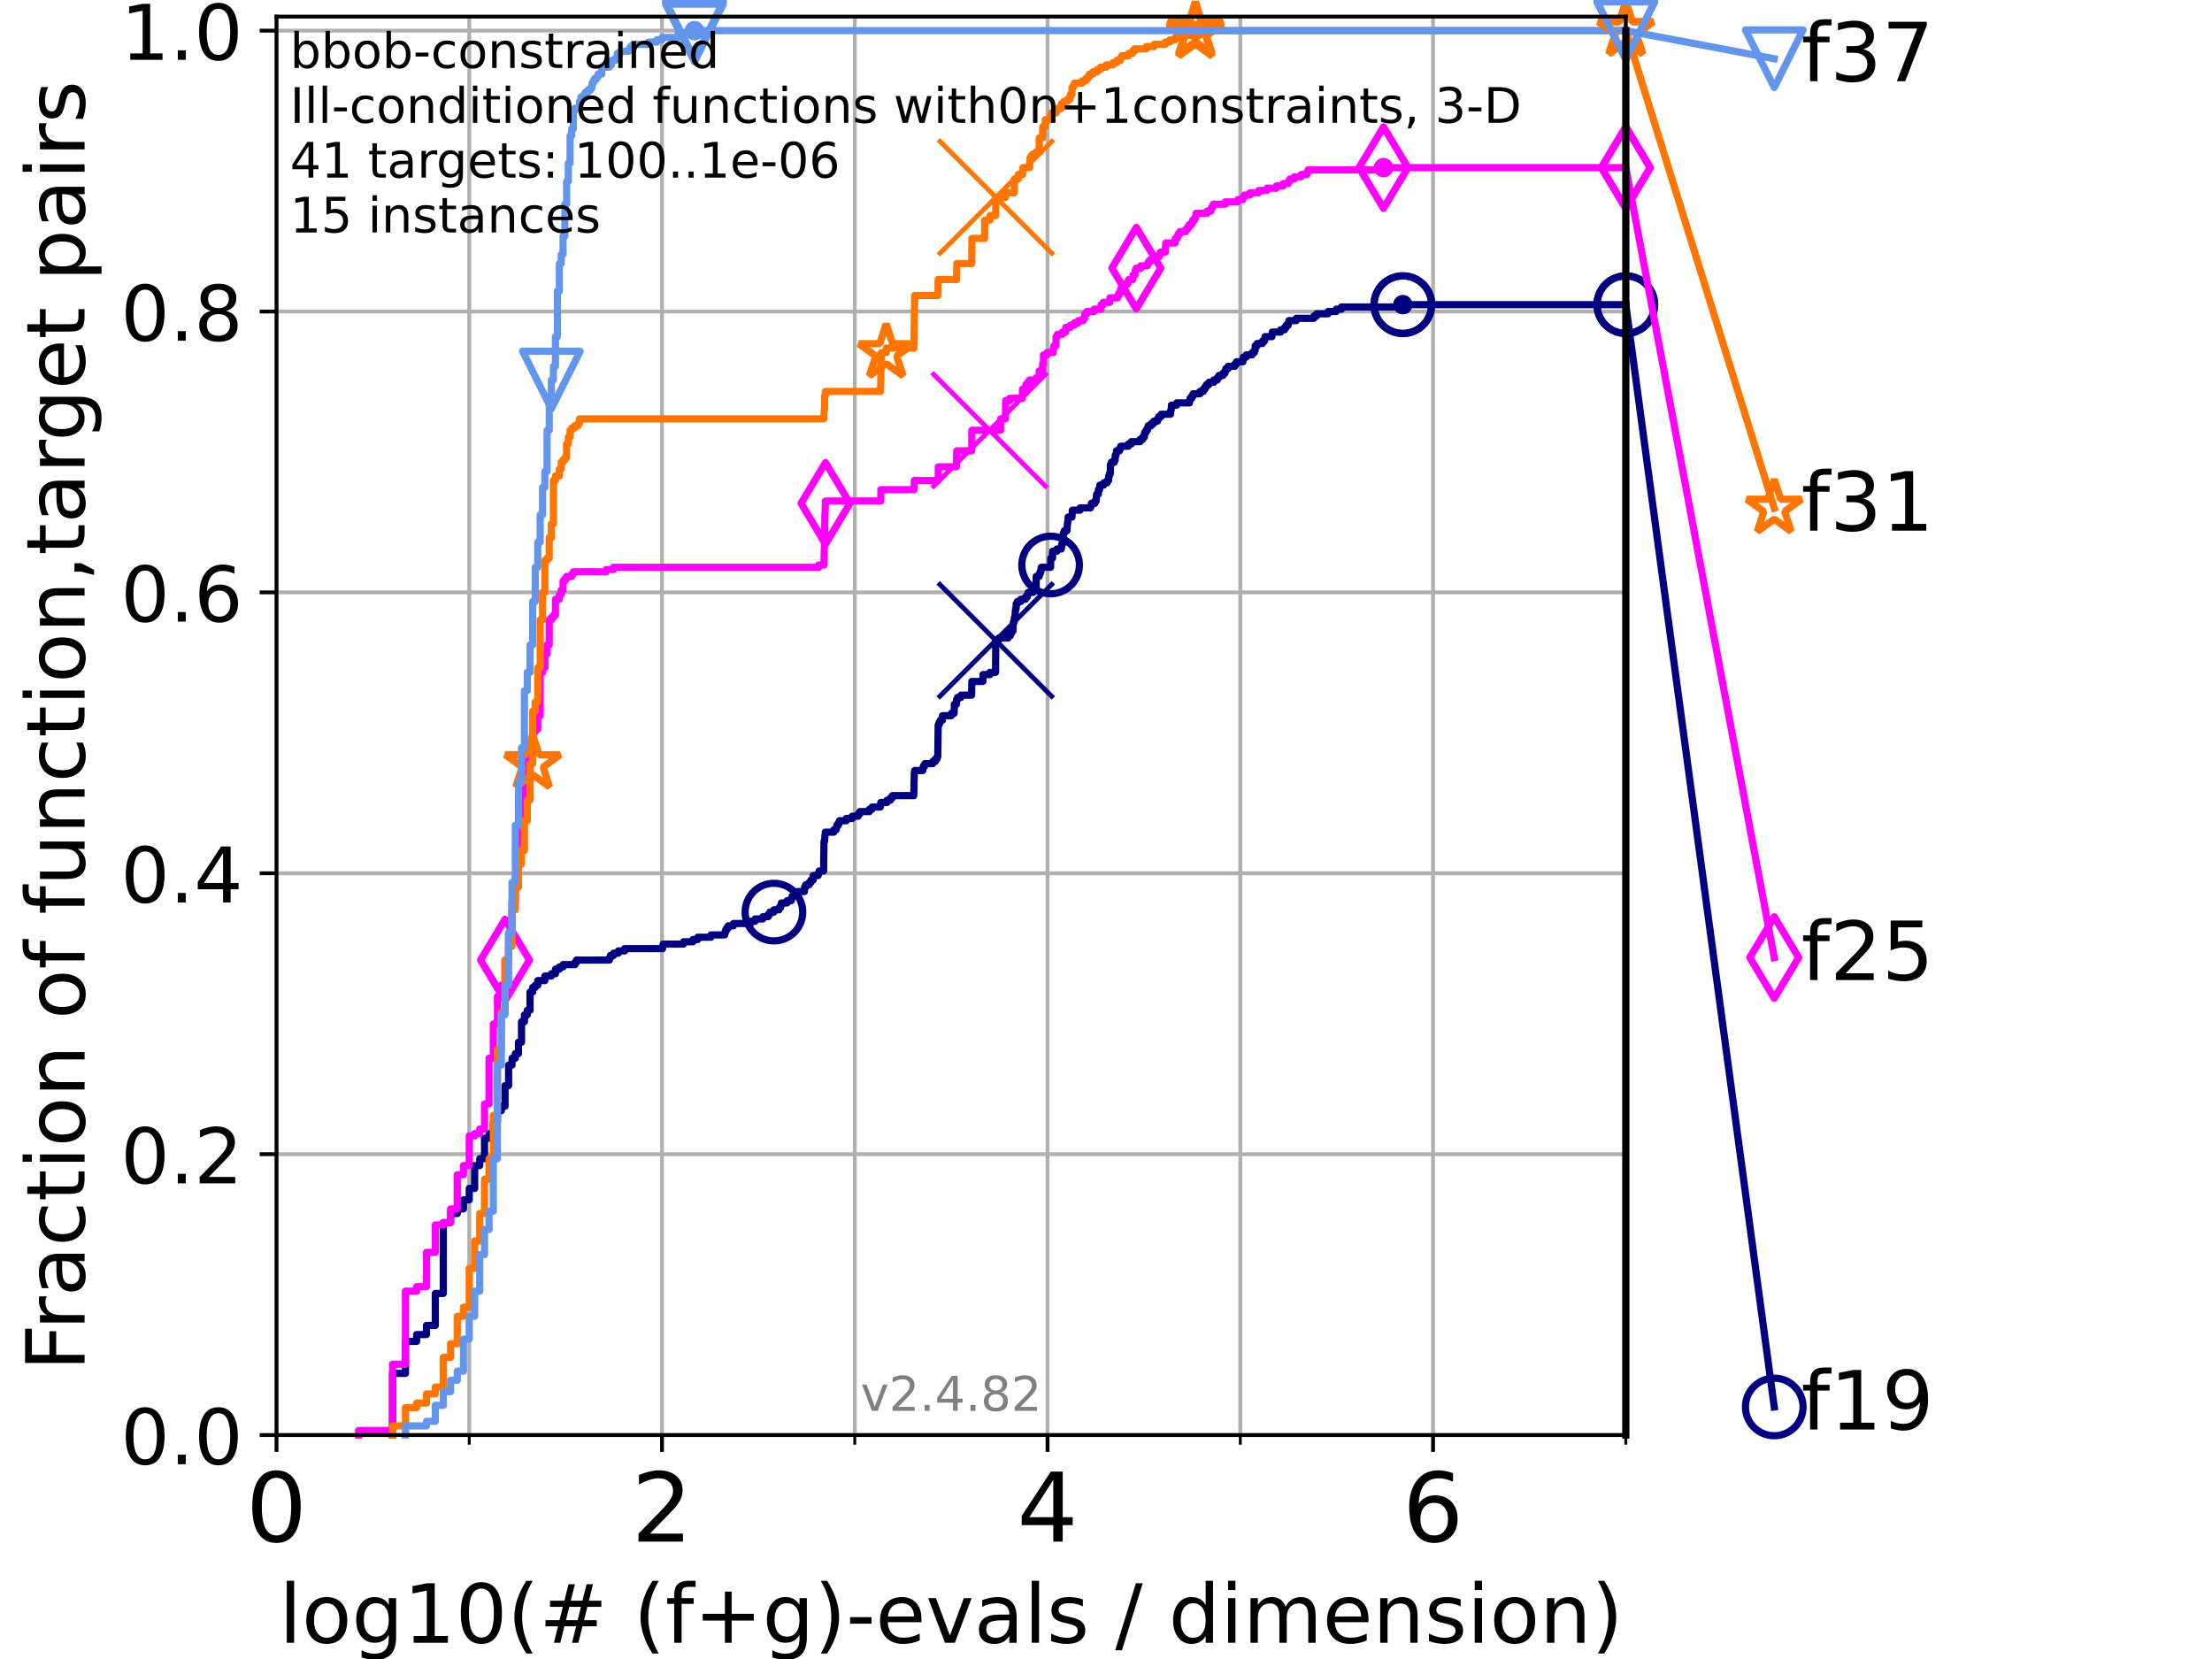 <?xml version="1.0" encoding="utf-8" standalone="no"?>
<!DOCTYPE svg PUBLIC "-//W3C//DTD SVG 1.1//EN"
  "http://www.w3.org/Graphics/SVG/1.1/DTD/svg11.dtd">
<!-- Created with matplotlib (https://matplotlib.org/) -->
<svg height="345.6pt" version="1.1" viewBox="0 0 460.8 345.6" width="460.8pt" xmlns="http://www.w3.org/2000/svg" xmlns:xlink="http://www.w3.org/1999/xlink">
 <defs>
  <style type="text/css">*{stroke-linecap:butt;stroke-linejoin:round;}</style>
 </defs>
 <g id="figure_1">
  <g id="patch_1">
   <path d="M 0 345.6 
L 460.8 345.6 
L 460.8 0 
L 0 0 
z
" style="fill:#ffffff;"/>
  </g>
  <g id="axes_1">
   <g id="patch_2">
    <path d="M 57.6 298.944 
L 338.688 298.944 
L 338.688 3.456 
L 57.6 3.456 
z
" style="fill:#ffffff;"/>
   </g>
   <g id="matplotlib.axis_1">
    <g id="xtick_1">
     <g id="line2d_1">
      <path clip-path="url(#p31e12497d8)" d="M 57.6 298.944 
L 57.6 3.456 
" style="fill:none;stroke:#b0b0b0;stroke-linecap:square;stroke-width:0.8;"/>
     </g>
     <g id="line2d_2">
      <defs>
       <path d="M 0 0 
L 0 3.5 
" id="md401f5b7f9" style="stroke:#000000;stroke-width:0.8;"/>
      </defs>
      <g>
       <use style="stroke:#000000;stroke-width:0.8;" x="57.6" xlink:href="#md401f5b7f9" y="298.944"/>
      </g>
     </g>
     <g id="text_1">
      <!-- 0 -->
      <g transform="translate(51.237 321.141)scale(0.2 -0.2)">
       <defs>
        <path d="M 31.781 66.406 
Q 24.172 66.406 20.328 58.906 
Q 16.5 51.422 16.5 36.375 
Q 16.5 21.391 20.328 13.891 
Q 24.172 6.391 31.781 6.391 
Q 39.453 6.391 43.281 13.891 
Q 47.125 21.391 47.125 36.375 
Q 47.125 51.422 43.281 58.906 
Q 39.453 66.406 31.781 66.406 
z
M 31.781 74.219 
Q 44.047 74.219 50.516 64.516 
Q 56.984 54.828 56.984 36.375 
Q 56.984 17.969 50.516 8.266 
Q 44.047 -1.422 31.781 -1.422 
Q 19.531 -1.422 13.062 8.266 
Q 6.594 17.969 6.594 36.375 
Q 6.594 54.828 13.062 64.516 
Q 19.531 74.219 31.781 74.219 
z
" id="DejaVuSans-48"/>
       </defs>
       <use xlink:href="#DejaVuSans-48"/>
      </g>
     </g>
    </g>
    <g id="xtick_2">
     <g id="line2d_3">
      <path clip-path="url(#p31e12497d8)" d="M 137.911 298.944 
L 137.911 3.456 
" style="fill:none;stroke:#b0b0b0;stroke-linecap:square;stroke-width:0.8;"/>
     </g>
     <g id="line2d_4">
      <g>
       <use style="stroke:#000000;stroke-width:0.8;" x="137.911" xlink:href="#md401f5b7f9" y="298.944"/>
      </g>
     </g>
     <g id="text_2">
      <!-- 2 -->
      <g transform="translate(131.548 321.141)scale(0.2 -0.2)">
       <defs>
        <path d="M 19.188 8.297 
L 53.609 8.297 
L 53.609 0 
L 7.328 0 
L 7.328 8.297 
Q 12.938 14.109 22.625 23.891 
Q 32.328 33.688 34.812 36.531 
Q 39.547 41.844 41.422 45.531 
Q 43.312 49.219 43.312 52.781 
Q 43.312 58.594 39.234 62.25 
Q 35.156 65.922 28.609 65.922 
Q 23.969 65.922 18.812 64.312 
Q 13.672 62.703 7.812 59.422 
L 7.812 69.391 
Q 13.766 71.781 18.938 73 
Q 24.125 74.219 28.422 74.219 
Q 39.75 74.219 46.484 68.547 
Q 53.219 62.891 53.219 53.422 
Q 53.219 48.922 51.531 44.891 
Q 49.859 40.875 45.406 35.406 
Q 44.188 33.984 37.641 27.219 
Q 31.109 20.453 19.188 8.297 
z
" id="DejaVuSans-50"/>
       </defs>
       <use xlink:href="#DejaVuSans-50"/>
      </g>
     </g>
    </g>
    <g id="xtick_3">
     <g id="line2d_5">
      <path clip-path="url(#p31e12497d8)" d="M 218.222 298.944 
L 218.222 3.456 
" style="fill:none;stroke:#b0b0b0;stroke-linecap:square;stroke-width:0.8;"/>
     </g>
     <g id="line2d_6">
      <g>
       <use style="stroke:#000000;stroke-width:0.8;" x="218.222" xlink:href="#md401f5b7f9" y="298.944"/>
      </g>
     </g>
     <g id="text_3">
      <!-- 4 -->
      <g transform="translate(211.859 321.141)scale(0.2 -0.2)">
       <defs>
        <path d="M 37.797 64.312 
L 12.891 25.391 
L 37.797 25.391 
z
M 35.203 72.906 
L 47.609 72.906 
L 47.609 25.391 
L 58.016 25.391 
L 58.016 17.188 
L 47.609 17.188 
L 47.609 0 
L 37.797 0 
L 37.797 17.188 
L 4.891 17.188 
L 4.891 26.703 
z
" id="DejaVuSans-52"/>
       </defs>
       <use xlink:href="#DejaVuSans-52"/>
      </g>
     </g>
    </g>
    <g id="xtick_4">
     <g id="line2d_7">
      <path clip-path="url(#p31e12497d8)" d="M 298.533 298.944 
L 298.533 3.456 
" style="fill:none;stroke:#b0b0b0;stroke-linecap:square;stroke-width:0.8;"/>
     </g>
     <g id="line2d_8">
      <g>
       <use style="stroke:#000000;stroke-width:0.8;" x="298.533" xlink:href="#md401f5b7f9" y="298.944"/>
      </g>
     </g>
     <g id="text_4">
      <!-- 6 -->
      <g transform="translate(292.17 321.141)scale(0.2 -0.2)">
       <defs>
        <path d="M 33.016 40.375 
Q 26.375 40.375 22.484 35.828 
Q 18.609 31.297 18.609 23.391 
Q 18.609 15.531 22.484 10.953 
Q 26.375 6.391 33.016 6.391 
Q 39.656 6.391 43.531 10.953 
Q 47.406 15.531 47.406 23.391 
Q 47.406 31.297 43.531 35.828 
Q 39.656 40.375 33.016 40.375 
z
M 52.594 71.297 
L 52.594 62.312 
Q 48.875 64.062 45.094 64.984 
Q 41.312 65.922 37.594 65.922 
Q 27.828 65.922 22.672 59.328 
Q 17.531 52.734 16.797 39.406 
Q 19.672 43.656 24.016 45.922 
Q 28.375 48.188 33.594 48.188 
Q 44.578 48.188 50.953 41.516 
Q 57.328 34.859 57.328 23.391 
Q 57.328 12.156 50.688 5.359 
Q 44.047 -1.422 33.016 -1.422 
Q 20.359 -1.422 13.672 8.266 
Q 6.984 17.969 6.984 36.375 
Q 6.984 53.656 15.188 63.938 
Q 23.391 74.219 37.203 74.219 
Q 40.922 74.219 44.703 73.484 
Q 48.484 72.75 52.594 71.297 
z
" id="DejaVuSans-54"/>
       </defs>
       <use xlink:href="#DejaVuSans-54"/>
      </g>
     </g>
    </g>
    <g id="xtick_5">
     <g id="line2d_9">
      <path clip-path="url(#p31e12497d8)" d="M 97.755 298.944 
L 97.755 3.456 
" style="fill:none;stroke:#b0b0b0;stroke-linecap:square;stroke-width:0.8;"/>
     </g>
     <g id="line2d_10">
      <defs>
       <path d="M 0 0 
L 0 2 
" id="mc6d379d7e2" style="stroke:#000000;stroke-width:0.6;"/>
      </defs>
      <g>
       <use style="stroke:#000000;stroke-width:0.6;" x="97.755" xlink:href="#mc6d379d7e2" y="298.944"/>
      </g>
     </g>
    </g>
    <g id="xtick_6">
     <g id="line2d_11">
      <path clip-path="url(#p31e12497d8)" d="M 178.066 298.944 
L 178.066 3.456 
" style="fill:none;stroke:#b0b0b0;stroke-linecap:square;stroke-width:0.8;"/>
     </g>
     <g id="line2d_12">
      <g>
       <use style="stroke:#000000;stroke-width:0.6;" x="178.066" xlink:href="#mc6d379d7e2" y="298.944"/>
      </g>
     </g>
    </g>
    <g id="xtick_7">
     <g id="line2d_13">
      <path clip-path="url(#p31e12497d8)" d="M 258.377 298.944 
L 258.377 3.456 
" style="fill:none;stroke:#b0b0b0;stroke-linecap:square;stroke-width:0.8;"/>
     </g>
     <g id="line2d_14">
      <g>
       <use style="stroke:#000000;stroke-width:0.6;" x="258.377" xlink:href="#mc6d379d7e2" y="298.944"/>
      </g>
     </g>
    </g>
    <g id="xtick_8">
     <g id="line2d_15">
      <path clip-path="url(#p31e12497d8)" d="M 338.688 298.944 
L 338.688 3.456 
" style="fill:none;stroke:#b0b0b0;stroke-linecap:square;stroke-width:0.8;"/>
     </g>
     <g id="line2d_16">
      <g>
       <use style="stroke:#000000;stroke-width:0.6;" x="338.688" xlink:href="#mc6d379d7e2" y="298.944"/>
      </g>
     </g>
    </g>
    <g id="text_5">
     <!-- log10(# (f+g)-evals / dimension) -->
     <g transform="translate(58.145 342.218)scale(0.17 -0.17)">
      <defs>
       <path d="M 9.422 75.984 
L 18.406 75.984 
L 18.406 0 
L 9.422 0 
z
" id="DejaVuSans-108"/>
       <path d="M 30.609 48.391 
Q 23.391 48.391 19.188 42.75 
Q 14.984 37.109 14.984 27.297 
Q 14.984 17.484 19.156 11.844 
Q 23.344 6.203 30.609 6.203 
Q 37.797 6.203 41.984 11.859 
Q 46.188 17.531 46.188 27.297 
Q 46.188 37.016 41.984 42.703 
Q 37.797 48.391 30.609 48.391 
z
M 30.609 56 
Q 42.328 56 49.016 48.375 
Q 55.719 40.766 55.719 27.297 
Q 55.719 13.875 49.016 6.219 
Q 42.328 -1.422 30.609 -1.422 
Q 18.844 -1.422 12.172 6.219 
Q 5.516 13.875 5.516 27.297 
Q 5.516 40.766 12.172 48.375 
Q 18.844 56 30.609 56 
z
" id="DejaVuSans-111"/>
       <path d="M 45.406 27.984 
Q 45.406 37.75 41.375 43.109 
Q 37.359 48.484 30.078 48.484 
Q 22.859 48.484 18.828 43.109 
Q 14.797 37.75 14.797 27.984 
Q 14.797 18.266 18.828 12.891 
Q 22.859 7.516 30.078 7.516 
Q 37.359 7.516 41.375 12.891 
Q 45.406 18.266 45.406 27.984 
z
M 54.391 6.781 
Q 54.391 -7.172 48.188 -13.984 
Q 42 -20.797 29.203 -20.797 
Q 24.469 -20.797 20.266 -20.094 
Q 16.062 -19.391 12.109 -17.922 
L 12.109 -9.188 
Q 16.062 -11.328 19.922 -12.344 
Q 23.781 -13.375 27.781 -13.375 
Q 36.625 -13.375 41.016 -8.766 
Q 45.406 -4.156 45.406 5.172 
L 45.406 9.625 
Q 42.625 4.781 38.281 2.391 
Q 33.938 0 27.875 0 
Q 17.828 0 11.672 7.656 
Q 5.516 15.328 5.516 27.984 
Q 5.516 40.672 11.672 48.328 
Q 17.828 56 27.875 56 
Q 33.938 56 38.281 53.609 
Q 42.625 51.219 45.406 46.391 
L 45.406 54.688 
L 54.391 54.688 
z
" id="DejaVuSans-103"/>
       <path d="M 12.406 8.297 
L 28.516 8.297 
L 28.516 63.922 
L 10.984 60.406 
L 10.984 69.391 
L 28.422 72.906 
L 38.281 72.906 
L 38.281 8.297 
L 54.391 8.297 
L 54.391 0 
L 12.406 0 
z
" id="DejaVuSans-49"/>
       <path d="M 31 75.875 
Q 24.469 64.656 21.281 53.656 
Q 18.109 42.672 18.109 31.391 
Q 18.109 20.125 21.312 9.062 
Q 24.516 -2 31 -13.188 
L 23.188 -13.188 
Q 15.875 -1.703 12.234 9.375 
Q 8.594 20.453 8.594 31.391 
Q 8.594 42.281 12.203 53.312 
Q 15.828 64.359 23.188 75.875 
z
" id="DejaVuSans-40"/>
       <path d="M 51.125 44 
L 36.922 44 
L 32.812 27.688 
L 47.125 27.688 
z
M 43.797 71.781 
L 38.719 51.516 
L 52.984 51.516 
L 58.109 71.781 
L 65.922 71.781 
L 60.891 51.516 
L 76.125 51.516 
L 76.125 44 
L 58.984 44 
L 54.984 27.688 
L 70.516 27.688 
L 70.516 20.219 
L 53.078 20.219 
L 48 0 
L 40.188 0 
L 45.219 20.219 
L 30.906 20.219 
L 25.875 0 
L 18.016 0 
L 23.094 20.219 
L 7.719 20.219 
L 7.719 27.688 
L 24.906 27.688 
L 29 44 
L 13.281 44 
L 13.281 51.516 
L 30.906 51.516 
L 35.891 71.781 
z
" id="DejaVuSans-35"/>
       <path id="DejaVuSans-32"/>
       <path d="M 37.109 75.984 
L 37.109 68.5 
L 28.516 68.5 
Q 23.688 68.5 21.797 66.547 
Q 19.922 64.594 19.922 59.516 
L 19.922 54.688 
L 34.719 54.688 
L 34.719 47.703 
L 19.922 47.703 
L 19.922 0 
L 10.891 0 
L 10.891 47.703 
L 2.297 47.703 
L 2.297 54.688 
L 10.891 54.688 
L 10.891 58.5 
Q 10.891 67.625 15.141 71.797 
Q 19.391 75.984 28.609 75.984 
z
" id="DejaVuSans-102"/>
       <path d="M 46 62.703 
L 46 35.5 
L 73.188 35.5 
L 73.188 27.203 
L 46 27.203 
L 46 0 
L 37.797 0 
L 37.797 27.203 
L 10.594 27.203 
L 10.594 35.5 
L 37.797 35.5 
L 37.797 62.703 
z
" id="DejaVuSans-43"/>
       <path d="M 8.016 75.875 
L 15.828 75.875 
Q 23.141 64.359 26.781 53.312 
Q 30.422 42.281 30.422 31.391 
Q 30.422 20.453 26.781 9.375 
Q 23.141 -1.703 15.828 -13.188 
L 8.016 -13.188 
Q 14.5 -2 17.703 9.062 
Q 20.906 20.125 20.906 31.391 
Q 20.906 42.672 17.703 53.656 
Q 14.5 64.656 8.016 75.875 
z
" id="DejaVuSans-41"/>
       <path d="M 4.891 31.391 
L 31.203 31.391 
L 31.203 23.391 
L 4.891 23.391 
z
" id="DejaVuSans-45"/>
       <path d="M 56.203 29.594 
L 56.203 25.203 
L 14.891 25.203 
Q 15.484 15.922 20.484 11.062 
Q 25.484 6.203 34.422 6.203 
Q 39.594 6.203 44.453 7.469 
Q 49.312 8.734 54.109 11.281 
L 54.109 2.781 
Q 49.266 0.734 44.188 -0.344 
Q 39.109 -1.422 33.891 -1.422 
Q 20.797 -1.422 13.156 6.188 
Q 5.516 13.812 5.516 26.812 
Q 5.516 40.234 12.766 48.109 
Q 20.016 56 32.328 56 
Q 43.359 56 49.781 48.891 
Q 56.203 41.797 56.203 29.594 
z
M 47.219 32.234 
Q 47.125 39.594 43.094 43.984 
Q 39.062 48.391 32.422 48.391 
Q 24.906 48.391 20.391 44.141 
Q 15.875 39.891 15.188 32.172 
z
" id="DejaVuSans-101"/>
       <path d="M 2.984 54.688 
L 12.5 54.688 
L 29.594 8.797 
L 46.688 54.688 
L 56.203 54.688 
L 35.688 0 
L 23.484 0 
z
" id="DejaVuSans-118"/>
       <path d="M 34.281 27.484 
Q 23.391 27.484 19.188 25 
Q 14.984 22.516 14.984 16.5 
Q 14.984 11.719 18.141 8.906 
Q 21.297 6.109 26.703 6.109 
Q 34.188 6.109 38.703 11.406 
Q 43.219 16.703 43.219 25.484 
L 43.219 27.484 
z
M 52.203 31.203 
L 52.203 0 
L 43.219 0 
L 43.219 8.297 
Q 40.141 3.328 35.547 0.953 
Q 30.953 -1.422 24.312 -1.422 
Q 15.922 -1.422 10.953 3.297 
Q 6 8.016 6 15.922 
Q 6 25.141 12.172 29.828 
Q 18.359 34.516 30.609 34.516 
L 43.219 34.516 
L 43.219 35.406 
Q 43.219 41.609 39.141 45 
Q 35.062 48.391 27.688 48.391 
Q 23 48.391 18.547 47.266 
Q 14.109 46.141 10.016 43.891 
L 10.016 52.203 
Q 14.938 54.109 19.578 55.047 
Q 24.219 56 28.609 56 
Q 40.484 56 46.344 49.844 
Q 52.203 43.703 52.203 31.203 
z
" id="DejaVuSans-97"/>
       <path d="M 44.281 53.078 
L 44.281 44.578 
Q 40.484 46.531 36.375 47.5 
Q 32.281 48.484 27.875 48.484 
Q 21.188 48.484 17.844 46.438 
Q 14.5 44.391 14.5 40.281 
Q 14.5 37.156 16.891 35.375 
Q 19.281 33.594 26.516 31.984 
L 29.594 31.297 
Q 39.156 29.25 43.188 25.516 
Q 47.219 21.781 47.219 15.094 
Q 47.219 7.469 41.188 3.016 
Q 35.156 -1.422 24.609 -1.422 
Q 20.219 -1.422 15.453 -0.562 
Q 10.688 0.297 5.422 2 
L 5.422 11.281 
Q 10.406 8.688 15.234 7.391 
Q 20.062 6.109 24.812 6.109 
Q 31.156 6.109 34.562 8.281 
Q 37.984 10.453 37.984 14.406 
Q 37.984 18.062 35.516 20.016 
Q 33.062 21.969 24.703 23.781 
L 21.578 24.516 
Q 13.234 26.266 9.516 29.906 
Q 5.812 33.547 5.812 39.891 
Q 5.812 47.609 11.281 51.797 
Q 16.75 56 26.812 56 
Q 31.781 56 36.172 55.266 
Q 40.578 54.547 44.281 53.078 
z
" id="DejaVuSans-115"/>
       <path d="M 25.391 72.906 
L 33.688 72.906 
L 8.297 -9.281 
L 0 -9.281 
z
" id="DejaVuSans-47"/>
       <path d="M 45.406 46.391 
L 45.406 75.984 
L 54.391 75.984 
L 54.391 0 
L 45.406 0 
L 45.406 8.203 
Q 42.578 3.328 38.25 0.953 
Q 33.938 -1.422 27.875 -1.422 
Q 17.969 -1.422 11.734 6.484 
Q 5.516 14.406 5.516 27.297 
Q 5.516 40.188 11.734 48.094 
Q 17.969 56 27.875 56 
Q 33.938 56 38.25 53.625 
Q 42.578 51.266 45.406 46.391 
z
M 14.797 27.297 
Q 14.797 17.391 18.875 11.75 
Q 22.953 6.109 30.078 6.109 
Q 37.203 6.109 41.297 11.75 
Q 45.406 17.391 45.406 27.297 
Q 45.406 37.203 41.297 42.844 
Q 37.203 48.484 30.078 48.484 
Q 22.953 48.484 18.875 42.844 
Q 14.797 37.203 14.797 27.297 
z
" id="DejaVuSans-100"/>
       <path d="M 9.422 54.688 
L 18.406 54.688 
L 18.406 0 
L 9.422 0 
z
M 9.422 75.984 
L 18.406 75.984 
L 18.406 64.594 
L 9.422 64.594 
z
" id="DejaVuSans-105"/>
       <path d="M 52 44.188 
Q 55.375 50.25 60.062 53.125 
Q 64.75 56 71.094 56 
Q 79.641 56 84.281 50.016 
Q 88.922 44.047 88.922 33.016 
L 88.922 0 
L 79.891 0 
L 79.891 32.719 
Q 79.891 40.578 77.094 44.375 
Q 74.312 48.188 68.609 48.188 
Q 61.625 48.188 57.562 43.547 
Q 53.516 38.922 53.516 30.906 
L 53.516 0 
L 44.484 0 
L 44.484 32.719 
Q 44.484 40.625 41.703 44.406 
Q 38.922 48.188 33.109 48.188 
Q 26.219 48.188 22.156 43.531 
Q 18.109 38.875 18.109 30.906 
L 18.109 0 
L 9.078 0 
L 9.078 54.688 
L 18.109 54.688 
L 18.109 46.188 
Q 21.188 51.219 25.484 53.609 
Q 29.781 56 35.688 56 
Q 41.656 56 45.828 52.969 
Q 50 49.953 52 44.188 
z
" id="DejaVuSans-109"/>
       <path d="M 54.891 33.016 
L 54.891 0 
L 45.906 0 
L 45.906 32.719 
Q 45.906 40.484 42.875 44.328 
Q 39.844 48.188 33.797 48.188 
Q 26.516 48.188 22.312 43.547 
Q 18.109 38.922 18.109 30.906 
L 18.109 0 
L 9.078 0 
L 9.078 54.688 
L 18.109 54.688 
L 18.109 46.188 
Q 21.344 51.125 25.703 53.562 
Q 30.078 56 35.797 56 
Q 45.219 56 50.047 50.172 
Q 54.891 44.344 54.891 33.016 
z
" id="DejaVuSans-110"/>
      </defs>
      <use xlink:href="#DejaVuSans-108"/>
      <use x="27.783" xlink:href="#DejaVuSans-111"/>
      <use x="88.965" xlink:href="#DejaVuSans-103"/>
      <use x="152.441" xlink:href="#DejaVuSans-49"/>
      <use x="216.064" xlink:href="#DejaVuSans-48"/>
      <use x="279.688" xlink:href="#DejaVuSans-40"/>
      <use x="318.701" xlink:href="#DejaVuSans-35"/>
      <use x="402.49" xlink:href="#DejaVuSans-32"/>
      <use x="434.277" xlink:href="#DejaVuSans-40"/>
      <use x="473.291" xlink:href="#DejaVuSans-102"/>
      <use x="508.496" xlink:href="#DejaVuSans-43"/>
      <use x="592.285" xlink:href="#DejaVuSans-103"/>
      <use x="655.762" xlink:href="#DejaVuSans-41"/>
      <use x="694.775" xlink:href="#DejaVuSans-45"/>
      <use x="730.859" xlink:href="#DejaVuSans-101"/>
      <use x="792.383" xlink:href="#DejaVuSans-118"/>
      <use x="851.562" xlink:href="#DejaVuSans-97"/>
      <use x="912.842" xlink:href="#DejaVuSans-108"/>
      <use x="940.625" xlink:href="#DejaVuSans-115"/>
      <use x="992.725" xlink:href="#DejaVuSans-32"/>
      <use x="1024.512" xlink:href="#DejaVuSans-47"/>
      <use x="1058.203" xlink:href="#DejaVuSans-32"/>
      <use x="1089.99" xlink:href="#DejaVuSans-100"/>
      <use x="1153.467" xlink:href="#DejaVuSans-105"/>
      <use x="1181.25" xlink:href="#DejaVuSans-109"/>
      <use x="1278.662" xlink:href="#DejaVuSans-101"/>
      <use x="1340.186" xlink:href="#DejaVuSans-110"/>
      <use x="1403.564" xlink:href="#DejaVuSans-115"/>
      <use x="1455.664" xlink:href="#DejaVuSans-105"/>
      <use x="1483.447" xlink:href="#DejaVuSans-111"/>
      <use x="1544.629" xlink:href="#DejaVuSans-110"/>
      <use x="1608.008" xlink:href="#DejaVuSans-41"/>
     </g>
    </g>
   </g>
   <g id="matplotlib.axis_2">
    <g id="ytick_1">
     <g id="line2d_17">
      <path clip-path="url(#p31e12497d8)" d="M 57.6 298.944 
L 338.688 298.944 
" style="fill:none;stroke:#b0b0b0;stroke-linecap:square;stroke-width:0.8;"/>
     </g>
     <g id="line2d_18">
      <defs>
       <path d="M 0 0 
L -3.5 0 
" id="mea963b7376" style="stroke:#000000;stroke-width:0.8;"/>
      </defs>
      <g>
       <use style="stroke:#000000;stroke-width:0.8;" x="57.6" xlink:href="#mea963b7376" y="298.944"/>
      </g>
     </g>
     <g id="text_6">
      <!-- 0.0 -->
      <g transform="translate(25.155 305.023)scale(0.16 -0.16)">
       <defs>
        <path d="M 10.688 12.406 
L 21 12.406 
L 21 0 
L 10.688 0 
z
" id="DejaVuSans-46"/>
       </defs>
       <use xlink:href="#DejaVuSans-48"/>
       <use x="63.623" xlink:href="#DejaVuSans-46"/>
       <use x="95.41" xlink:href="#DejaVuSans-48"/>
      </g>
     </g>
    </g>
    <g id="ytick_2">
     <g id="line2d_19">
      <path clip-path="url(#p31e12497d8)" d="M 57.6 240.432 
L 338.688 240.432 
" style="fill:none;stroke:#b0b0b0;stroke-linecap:square;stroke-width:0.8;"/>
     </g>
     <g id="line2d_20">
      <g>
       <use style="stroke:#000000;stroke-width:0.8;" x="57.6" xlink:href="#mea963b7376" y="240.432"/>
      </g>
     </g>
     <g id="text_7">
      <!-- 0.2 -->
      <g transform="translate(25.155 246.51)scale(0.16 -0.16)">
       <use xlink:href="#DejaVuSans-48"/>
       <use x="63.623" xlink:href="#DejaVuSans-46"/>
       <use x="95.41" xlink:href="#DejaVuSans-50"/>
      </g>
     </g>
    </g>
    <g id="ytick_3">
     <g id="line2d_21">
      <path clip-path="url(#p31e12497d8)" d="M 57.6 181.919 
L 338.688 181.919 
" style="fill:none;stroke:#b0b0b0;stroke-linecap:square;stroke-width:0.8;"/>
     </g>
     <g id="line2d_22">
      <g>
       <use style="stroke:#000000;stroke-width:0.8;" x="57.6" xlink:href="#mea963b7376" y="181.919"/>
      </g>
     </g>
     <g id="text_8">
      <!-- 0.4 -->
      <g transform="translate(25.155 187.998)scale(0.16 -0.16)">
       <use xlink:href="#DejaVuSans-48"/>
       <use x="63.623" xlink:href="#DejaVuSans-46"/>
       <use x="95.41" xlink:href="#DejaVuSans-52"/>
      </g>
     </g>
    </g>
    <g id="ytick_4">
     <g id="line2d_23">
      <path clip-path="url(#p31e12497d8)" d="M 57.6 123.407 
L 338.688 123.407 
" style="fill:none;stroke:#b0b0b0;stroke-linecap:square;stroke-width:0.8;"/>
     </g>
     <g id="line2d_24">
      <g>
       <use style="stroke:#000000;stroke-width:0.8;" x="57.6" xlink:href="#mea963b7376" y="123.407"/>
      </g>
     </g>
     <g id="text_9">
      <!-- 0.6 -->
      <g transform="translate(25.155 129.485)scale(0.16 -0.16)">
       <use xlink:href="#DejaVuSans-48"/>
       <use x="63.623" xlink:href="#DejaVuSans-46"/>
       <use x="95.41" xlink:href="#DejaVuSans-54"/>
      </g>
     </g>
    </g>
    <g id="ytick_5">
     <g id="line2d_25">
      <path clip-path="url(#p31e12497d8)" d="M 57.6 64.894 
L 338.688 64.894 
" style="fill:none;stroke:#b0b0b0;stroke-linecap:square;stroke-width:0.8;"/>
     </g>
     <g id="line2d_26">
      <g>
       <use style="stroke:#000000;stroke-width:0.8;" x="57.6" xlink:href="#mea963b7376" y="64.894"/>
      </g>
     </g>
     <g id="text_10">
      <!-- 0.8 -->
      <g transform="translate(25.155 70.973)scale(0.16 -0.16)">
       <defs>
        <path d="M 31.781 34.625 
Q 24.75 34.625 20.719 30.859 
Q 16.703 27.094 16.703 20.516 
Q 16.703 13.922 20.719 10.156 
Q 24.75 6.391 31.781 6.391 
Q 38.812 6.391 42.859 10.172 
Q 46.922 13.969 46.922 20.516 
Q 46.922 27.094 42.891 30.859 
Q 38.875 34.625 31.781 34.625 
z
M 21.922 38.812 
Q 15.578 40.375 12.031 44.719 
Q 8.5 49.078 8.5 55.328 
Q 8.5 64.062 14.719 69.141 
Q 20.953 74.219 31.781 74.219 
Q 42.672 74.219 48.875 69.141 
Q 55.078 64.062 55.078 55.328 
Q 55.078 49.078 51.531 44.719 
Q 48 40.375 41.703 38.812 
Q 48.828 37.156 52.797 32.312 
Q 56.781 27.484 56.781 20.516 
Q 56.781 9.906 50.312 4.234 
Q 43.844 -1.422 31.781 -1.422 
Q 19.734 -1.422 13.25 4.234 
Q 6.781 9.906 6.781 20.516 
Q 6.781 27.484 10.781 32.312 
Q 14.797 37.156 21.922 38.812 
z
M 18.312 54.391 
Q 18.312 48.734 21.844 45.562 
Q 25.391 42.391 31.781 42.391 
Q 38.141 42.391 41.719 45.562 
Q 45.312 48.734 45.312 54.391 
Q 45.312 60.062 41.719 63.234 
Q 38.141 66.406 31.781 66.406 
Q 25.391 66.406 21.844 63.234 
Q 18.312 60.062 18.312 54.391 
z
" id="DejaVuSans-56"/>
       </defs>
       <use xlink:href="#DejaVuSans-48"/>
       <use x="63.623" xlink:href="#DejaVuSans-46"/>
       <use x="95.41" xlink:href="#DejaVuSans-56"/>
      </g>
     </g>
    </g>
    <g id="ytick_6">
     <g id="line2d_27">
      <path clip-path="url(#p31e12497d8)" d="M 57.6 6.382 
L 338.688 6.382 
" style="fill:none;stroke:#b0b0b0;stroke-linecap:square;stroke-width:0.8;"/>
     </g>
     <g id="line2d_28">
      <g>
       <use style="stroke:#000000;stroke-width:0.8;" x="57.6" xlink:href="#mea963b7376" y="6.382"/>
      </g>
     </g>
     <g id="text_11">
      <!-- 1.0 -->
      <g transform="translate(25.155 12.46)scale(0.16 -0.16)">
       <use xlink:href="#DejaVuSans-49"/>
       <use x="63.623" xlink:href="#DejaVuSans-46"/>
       <use x="95.41" xlink:href="#DejaVuSans-48"/>
      </g>
     </g>
    </g>
    <g id="text_12">
     <!-- Fraction of function,target pairs -->
     <g transform="translate(17.62 285.585)rotate(-90)scale(0.17 -0.17)">
      <defs>
       <path d="M 9.812 72.906 
L 51.703 72.906 
L 51.703 64.594 
L 19.672 64.594 
L 19.672 43.109 
L 48.578 43.109 
L 48.578 34.812 
L 19.672 34.812 
L 19.672 0 
L 9.812 0 
z
" id="DejaVuSans-70"/>
       <path d="M 41.109 46.297 
Q 39.594 47.172 37.812 47.578 
Q 36.031 48 33.891 48 
Q 26.266 48 22.188 43.047 
Q 18.109 38.094 18.109 28.812 
L 18.109 0 
L 9.078 0 
L 9.078 54.688 
L 18.109 54.688 
L 18.109 46.188 
Q 20.953 51.172 25.484 53.578 
Q 30.031 56 36.531 56 
Q 37.453 56 38.578 55.875 
Q 39.703 55.766 41.062 55.516 
z
" id="DejaVuSans-114"/>
       <path d="M 48.781 52.594 
L 48.781 44.188 
Q 44.969 46.297 41.141 47.344 
Q 37.312 48.391 33.406 48.391 
Q 24.656 48.391 19.812 42.844 
Q 14.984 37.312 14.984 27.297 
Q 14.984 17.281 19.812 11.734 
Q 24.656 6.203 33.406 6.203 
Q 37.312 6.203 41.141 7.25 
Q 44.969 8.297 48.781 10.406 
L 48.781 2.094 
Q 45.016 0.344 40.984 -0.531 
Q 36.969 -1.422 32.422 -1.422 
Q 20.062 -1.422 12.781 6.344 
Q 5.516 14.109 5.516 27.297 
Q 5.516 40.672 12.859 48.328 
Q 20.219 56 33.016 56 
Q 37.156 56 41.109 55.141 
Q 45.062 54.297 48.781 52.594 
z
" id="DejaVuSans-99"/>
       <path d="M 18.312 70.219 
L 18.312 54.688 
L 36.812 54.688 
L 36.812 47.703 
L 18.312 47.703 
L 18.312 18.016 
Q 18.312 11.328 20.141 9.422 
Q 21.969 7.516 27.594 7.516 
L 36.812 7.516 
L 36.812 0 
L 27.594 0 
Q 17.188 0 13.234 3.875 
Q 9.281 7.766 9.281 18.016 
L 9.281 47.703 
L 2.688 47.703 
L 2.688 54.688 
L 9.281 54.688 
L 9.281 70.219 
z
" id="DejaVuSans-116"/>
       <path d="M 8.5 21.578 
L 8.5 54.688 
L 17.484 54.688 
L 17.484 21.922 
Q 17.484 14.156 20.5 10.266 
Q 23.531 6.391 29.594 6.391 
Q 36.859 6.391 41.078 11.031 
Q 45.312 15.672 45.312 23.688 
L 45.312 54.688 
L 54.297 54.688 
L 54.297 0 
L 45.312 0 
L 45.312 8.406 
Q 42.047 3.422 37.719 1 
Q 33.406 -1.422 27.688 -1.422 
Q 18.266 -1.422 13.375 4.438 
Q 8.5 10.297 8.5 21.578 
z
M 31.109 56 
z
" id="DejaVuSans-117"/>
       <path d="M 11.719 12.406 
L 22.016 12.406 
L 22.016 4 
L 14.016 -11.625 
L 7.719 -11.625 
L 11.719 4 
z
" id="DejaVuSans-44"/>
       <path d="M 18.109 8.203 
L 18.109 -20.797 
L 9.078 -20.797 
L 9.078 54.688 
L 18.109 54.688 
L 18.109 46.391 
Q 20.953 51.266 25.266 53.625 
Q 29.594 56 35.594 56 
Q 45.562 56 51.781 48.094 
Q 58.016 40.188 58.016 27.297 
Q 58.016 14.406 51.781 6.484 
Q 45.562 -1.422 35.594 -1.422 
Q 29.594 -1.422 25.266 0.953 
Q 20.953 3.328 18.109 8.203 
z
M 48.688 27.297 
Q 48.688 37.203 44.609 42.844 
Q 40.531 48.484 33.406 48.484 
Q 26.266 48.484 22.188 42.844 
Q 18.109 37.203 18.109 27.297 
Q 18.109 17.391 22.188 11.75 
Q 26.266 6.109 33.406 6.109 
Q 40.531 6.109 44.609 11.75 
Q 48.688 17.391 48.688 27.297 
z
" id="DejaVuSans-112"/>
      </defs>
      <use xlink:href="#DejaVuSans-70"/>
      <use x="50.27" xlink:href="#DejaVuSans-114"/>
      <use x="91.383" xlink:href="#DejaVuSans-97"/>
      <use x="152.662" xlink:href="#DejaVuSans-99"/>
      <use x="207.643" xlink:href="#DejaVuSans-116"/>
      <use x="246.852" xlink:href="#DejaVuSans-105"/>
      <use x="274.635" xlink:href="#DejaVuSans-111"/>
      <use x="335.816" xlink:href="#DejaVuSans-110"/>
      <use x="399.195" xlink:href="#DejaVuSans-32"/>
      <use x="430.982" xlink:href="#DejaVuSans-111"/>
      <use x="492.164" xlink:href="#DejaVuSans-102"/>
      <use x="527.369" xlink:href="#DejaVuSans-32"/>
      <use x="559.156" xlink:href="#DejaVuSans-102"/>
      <use x="594.361" xlink:href="#DejaVuSans-117"/>
      <use x="657.74" xlink:href="#DejaVuSans-110"/>
      <use x="721.119" xlink:href="#DejaVuSans-99"/>
      <use x="776.1" xlink:href="#DejaVuSans-116"/>
      <use x="815.309" xlink:href="#DejaVuSans-105"/>
      <use x="843.092" xlink:href="#DejaVuSans-111"/>
      <use x="904.273" xlink:href="#DejaVuSans-110"/>
      <use x="967.652" xlink:href="#DejaVuSans-44"/>
      <use x="999.439" xlink:href="#DejaVuSans-116"/>
      <use x="1038.648" xlink:href="#DejaVuSans-97"/>
      <use x="1099.928" xlink:href="#DejaVuSans-114"/>
      <use x="1139.291" xlink:href="#DejaVuSans-103"/>
      <use x="1202.768" xlink:href="#DejaVuSans-101"/>
      <use x="1264.291" xlink:href="#DejaVuSans-116"/>
      <use x="1303.5" xlink:href="#DejaVuSans-32"/>
      <use x="1335.287" xlink:href="#DejaVuSans-112"/>
      <use x="1398.764" xlink:href="#DejaVuSans-97"/>
      <use x="1460.043" xlink:href="#DejaVuSans-105"/>
      <use x="1487.826" xlink:href="#DejaVuSans-114"/>
      <use x="1528.939" xlink:href="#DejaVuSans-115"/>
     </g>
    </g>
   </g>
   <g id="line2d_29">
    <defs>
     <path d="M 0 1.5 
C 0.398 1.5 0.779 1.342 1.061 1.061 
C 1.342 0.779 1.5 0.398 1.5 0 
C 1.5 -0.398 1.342 -0.779 1.061 -1.061 
C 0.779 -1.342 0.398 -1.5 0 -1.5 
C -0.398 -1.5 -0.779 -1.342 -1.061 -1.061 
C -1.342 -0.779 -1.5 -0.398 -1.5 0 
C -1.5 0.398 -1.342 0.779 -1.061 1.061 
C -0.779 1.342 -0.398 1.5 0 1.5 
z
" id="m0e25271bf4" style="stroke:#000080;"/>
    </defs>
    <g>
     <use style="fill:#000080;stroke:#000080;" x="292.238" xlink:href="#m0e25271bf4" y="63.467"/>
     <use style="fill:#000080;stroke:#000080;" x="292.238" xlink:href="#m0e25271bf4" y="63.467"/>
    </g>
   </g>
   <g id="line2d_30">
    <path d="M 81.776 298.944 
L 81.776 286.1 
L 84.464 286.1 
L 84.464 279.44 
L 86.793 279.44 
L 86.793 278.013 
L 88.847 278.013 
L 88.847 276.11 
L 90.684 276.11 
L 90.684 269.45 
L 92.347 269.45 
L 92.347 254.703 
L 93.864 254.703 
L 93.864 252.8 
L 95.26 252.8 
L 95.26 251.849 
L 96.552 251.849 
L 96.552 249.946 
L 97.755 249.946 
L 97.755 247.567 
L 98.881 247.567 
L 98.881 242.81 
L 99.938 242.81 
L 99.938 241.383 
L 100.935 241.383 
L 100.935 237.102 
L 101.878 237.102 
L 101.878 236.15 
L 102.772 236.15 
L 102.772 233.772 
L 103.623 233.772 
L 103.623 231.393 
L 104.435 231.393 
L 104.435 230.442 
L 105.21 230.442 
L 105.21 226.16 
L 105.952 226.16 
L 105.952 221.879 
L 106.664 221.879 
L 106.664 220.452 
L 107.348 220.452 
L 107.348 219.5 
L 108.006 219.5 
L 108.006 217.122 
L 108.64 217.122 
L 108.64 212.84 
L 109.252 212.84 
L 109.252 211.413 
L 109.843 211.413 
L 109.843 210.462 
L 110.415 210.462 
L 110.415 206.656 
L 110.969 206.656 
L 110.969 205.705 
L 111.506 205.705 
L 111.506 205.229 
L 112.026 205.229 
L 112.026 204.277 
L 113.501 204.277 
L 113.501 203.326 
L 114.86 203.326 
L 114.86 202.85 
L 115.711 202.85 
L 115.711 201.899 
L 116.523 201.899 
L 116.523 201.423 
L 117.298 201.423 
L 117.298 200.947 
L 119.768 200.947 
L 119.768 200.472 
L 120.094 200.472 
L 120.094 199.996 
L 126.948 199.996 
L 126.948 199.52 
L 127.165 199.52 
L 127.165 199.045 
L 127.799 199.045 
L 127.799 198.569 
L 128.808 198.569 
L 128.808 198.093 
L 130.128 198.093 
L 130.128 197.618 
L 138.027 197.618 
L 138.027 197.142 
L 138.142 197.142 
L 138.142 196.666 
L 142.397 196.666 
L 142.397 196.19 
L 144.351 196.19 
L 144.351 195.715 
L 145.365 195.715 
L 145.365 195.239 
L 148.097 195.239 
L 148.097 194.763 
L 150.96 194.763 
L 150.96 194.288 
L 151.124 194.288 
L 151.124 193.812 
L 151.341 193.812 
L 151.341 193.336 
L 151.714 193.336 
L 151.714 192.86 
L 152.786 192.86 
L 152.786 192.385 
L 156.398 192.385 
L 156.398 191.909 
L 157.301 191.909 
L 157.301 191.433 
L 158.907 191.433 
L 158.907 190.958 
L 160.022 190.958 
L 160.022 190.482 
L 160.378 190.482 
L 160.378 190.006 
L 161.223 190.006 
L 161.223 189.53 
L 162.289 189.53 
L 162.289 189.055 
L 162.631 189.055 
L 162.631 188.579 
L 162.771 188.579 
L 162.771 188.103 
L 163.959 188.103 
L 163.959 187.628 
L 164.825 187.628 
L 164.825 187.152 
L 165.022 187.152 
L 165.022 186.676 
L 165.363 186.676 
L 165.363 186.2 
L 166.209 186.2 
L 166.209 185.725 
L 167.577 185.725 
L 167.619 184.773 
L 167.871 184.773 
L 167.871 184.298 
L 168.587 184.298 
L 168.587 183.822 
L 168.924 183.822 
L 168.924 183.346 
L 169.389 183.346 
L 169.389 182.395 
L 170.428 182.395 
L 170.428 181.919 
L 170.643 181.919 
L 170.643 181.443 
L 171.57 181.443 
L 171.654 175.259 
L 171.771 175.259 
L 171.871 173.832 
L 171.937 173.832 
L 171.937 173.356 
L 173.696 173.356 
L 173.696 172.881 
L 174.168 172.881 
L 174.168 172.405 
L 174.312 172.405 
L 174.312 171.929 
L 174.627 171.929 
L 174.627 171.453 
L 174.866 171.453 
L 174.866 170.978 
L 176.3 170.978 
L 176.3 170.502 
L 177.529 170.502 
L 177.529 170.026 
L 178.767 170.026 
L 178.767 169.551 
L 179.132 169.551 
L 179.132 169.075 
L 181.105 169.075 
L 181.105 168.599 
L 181.643 168.599 
L 181.643 168.123 
L 183.399 168.123 
L 183.476 167.172 
L 184.781 167.172 
L 184.781 166.696 
L 185.494 166.696 
L 185.494 166.221 
L 185.892 166.221 
L 185.892 165.745 
L 190.357 165.745 
L 190.465 160.988 
L 190.539 160.988 
L 190.539 160.512 
L 192.239 160.512 
L 192.239 160.036 
L 192.352 160.036 
L 192.352 159.561 
L 192.677 159.561 
L 192.677 159.085 
L 194.3 159.085 
L 194.3 158.609 
L 194.841 158.609 
L 194.841 158.133 
L 195.206 158.133 
L 195.206 157.658 
L 195.353 157.658 
L 195.439 150.998 
L 195.623 150.998 
L 195.623 150.522 
L 195.88 150.522 
L 195.88 150.046 
L 196.323 150.046 
L 196.323 149.095 
L 198.168 149.095 
L 198.168 148.619 
L 198.755 148.619 
L 198.808 146.716 
L 199.238 146.716 
L 199.252 145.765 
L 199.468 145.765 
L 199.468 145.289 
L 200.182 145.289 
L 200.182 144.814 
L 202.403 144.814 
L 202.443 141.959 
L 204.753 141.959 
L 204.77 140.532 
L 206.24 140.532 
L 206.24 140.056 
L 207.39 140.056 
L 207.431 133.397 
L 208.06 133.397 
L 208.06 132.921 
L 210.007 132.921 
L 210.007 132.445 
L 210.455 132.445 
L 210.455 131.969 
L 210.683 131.969 
L 210.683 131.494 
L 211.011 131.494 
L 211.108 129.591 
L 211.259 129.591 
L 211.316 128.639 
L 211.44 128.639 
L 211.517 127.212 
L 211.577 127.212 
L 211.577 126.737 
L 211.692 126.737 
L 211.692 125.785 
L 211.934 125.785 
L 211.934 125.309 
L 212.65 125.309 
L 212.65 124.834 
L 213.64 124.834 
L 213.64 124.358 
L 214.008 124.358 
L 214.008 123.882 
L 214.198 123.882 
L 214.198 123.407 
L 215.212 123.407 
L 215.212 122.931 
L 215.458 122.931 
L 215.458 122.455 
L 215.854 122.455 
L 215.866 120.077 
L 216.483 120.077 
L 216.483 119.601 
L 216.666 119.601 
L 216.666 119.125 
L 216.831 119.125 
L 216.914 118.174 
L 218.86 118.174 
L 218.891 116.271 
L 219.264 116.271 
L 219.273 114.844 
L 220.173 114.844 
L 220.173 114.368 
L 221.104 114.368 
L 221.162 113.417 
L 221.32 113.417 
L 221.369 111.99 
L 221.499 111.99 
L 221.514 111.038 
L 221.716 111.038 
L 221.716 110.562 
L 222.261 110.562 
L 222.358 109.135 
L 222.391 109.135 
L 222.487 108.184 
L 222.51 108.184 
L 222.51 107.708 
L 223.317 107.708 
L 223.392 106.281 
L 225.001 106.281 
L 225.001 105.805 
L 227.184 105.805 
L 227.184 105.33 
L 227.359 105.33 
L 227.359 104.854 
L 228.084 104.854 
L 228.084 104.378 
L 228.343 104.378 
L 228.444 102.951 
L 228.807 102.951 
L 228.812 102 
L 229.071 102 
L 229.12 101.048 
L 229.933 101.048 
L 229.933 100.572 
L 230.652 100.572 
L 230.652 100.097 
L 230.945 100.097 
L 230.973 99.145 
L 231.104 99.145 
L 231.104 98.67 
L 231.292 98.67 
L 231.331 96.767 
L 231.524 96.767 
L 231.524 96.291 
L 232.125 96.291 
L 232.125 95.815 
L 232.313 95.815 
L 232.318 94.864 
L 232.483 94.864 
L 232.589 93.912 
L 233.213 93.912 
L 233.213 93.437 
L 233.465 93.437 
L 233.465 92.961 
L 235.056 92.961 
L 235.056 92.485 
L 235.678 92.485 
L 235.678 92.01 
L 237.502 92.01 
L 237.502 91.534 
L 238.034 91.534 
L 238.034 91.058 
L 238.389 91.058 
L 238.438 90.107 
L 238.732 90.107 
L 238.732 89.631 
L 239.041 89.631 
L 239.041 89.155 
L 239.2 89.155 
L 239.2 88.68 
L 239.835 88.68 
L 239.835 88.204 
L 240.353 88.204 
L 240.353 87.728 
L 241.126 87.728 
L 241.126 87.253 
L 241.401 87.253 
L 241.401 86.777 
L 241.897 86.777 
L 241.897 86.301 
L 243.83 86.301 
L 243.911 85.35 
L 243.999 85.35 
L 244.026 84.398 
L 245.147 84.398 
L 245.147 83.923 
L 247.793 83.923 
L 247.793 83.447 
L 247.908 83.447 
L 247.908 82.971 
L 248.268 82.971 
L 248.268 82.495 
L 248.551 82.495 
L 248.551 82.02 
L 249.984 82.02 
L 249.984 81.544 
L 250.663 81.544 
L 250.663 81.068 
L 251.024 81.068 
L 251.024 80.593 
L 251.317 80.593 
L 251.317 80.117 
L 251.845 80.117 
L 251.845 79.641 
L 252.843 79.641 
L 252.843 79.165 
L 253.579 79.165 
L 253.579 78.69 
L 253.918 78.69 
L 253.918 78.214 
L 254.78 78.214 
L 254.78 77.738 
L 255.202 77.738 
L 255.202 77.263 
L 255.361 77.263 
L 255.361 76.787 
L 255.838 76.787 
L 255.838 76.311 
L 257.23 76.311 
L 257.23 75.835 
L 257.593 75.835 
L 257.593 75.36 
L 258.927 75.36 
L 258.996 74.408 
L 259.6 74.408 
L 259.6 73.933 
L 260.829 73.933 
L 260.829 73.457 
L 261.293 73.457 
L 261.293 72.981 
L 261.48 72.981 
L 261.484 72.03 
L 261.904 72.03 
L 261.904 71.554 
L 262.978 71.554 
L 262.978 71.078 
L 263.401 71.078 
L 263.401 70.603 
L 263.534 70.603 
L 263.534 70.127 
L 264.969 70.127 
L 265.045 69.175 
L 266.763 69.175 
L 266.763 68.7 
L 267.601 68.7 
L 267.601 68.224 
L 267.942 68.224 
L 267.942 67.748 
L 268.352 67.748 
L 268.352 67.273 
L 268.491 67.273 
L 268.491 66.797 
L 270.024 66.797 
L 270.024 66.321 
L 273.689 66.321 
L 273.689 65.846 
L 274.263 65.846 
L 274.263 65.37 
L 276.661 65.37 
L 276.661 64.894 
L 278.353 64.894 
L 278.353 64.418 
L 279.445 64.418 
L 279.445 63.943 
L 292.238 63.943 
L 292.238 63.467 
L 338.688 63.467 
L 338.688 63.467 
" style="fill:none;stroke:#000080;stroke-linecap:square;stroke-width:1.5;"/>
   </g>
   <g id="line2d_31">
    <defs>
     <path d="M 0 6 
C 1.591 6 3.117 5.368 4.243 4.243 
C 5.368 3.117 6 1.591 6 0 
C 6 -1.591 5.368 -3.117 4.243 -4.243 
C 3.117 -5.368 1.591 -6 0 -6 
C -1.591 -6 -3.117 -5.368 -4.243 -4.243 
C -5.368 -3.117 -6 -1.591 -6 0 
C -6 1.591 -5.368 3.117 -4.243 4.243 
C -3.117 5.368 -1.591 6 0 6 
z
" id="mc5bd4ef6c6" style="stroke:#000080;stroke-width:1.5;"/>
    </defs>
    <g>
     <use style="fill-opacity:0;stroke:#000080;stroke-width:1.5;" x="161.223" xlink:href="#mc5bd4ef6c6" y="190.006"/>
     <use style="fill-opacity:0;stroke:#000080;stroke-width:1.5;" x="218.86" xlink:href="#mc5bd4ef6c6" y="117.698"/>
     <use style="fill-opacity:0;stroke:#000080;stroke-width:1.5;" x="292.238" xlink:href="#mc5bd4ef6c6" y="63.467"/>
     <use style="fill-opacity:0;stroke:#000080;stroke-width:1.5;" x="292.238" xlink:href="#mc5bd4ef6c6" y="63.467"/>
     <use style="fill-opacity:0;stroke:#000080;stroke-width:1.5;" x="338.688" xlink:href="#mc5bd4ef6c6" y="63.467"/>
    </g>
   </g>
   <g id="line2d_32">
    <path style="fill:none;stroke:#000080;stroke-linecap:square;stroke-width:1.5;"/>
    <g/>
   </g>
   <g id="line2d_33">
    <path clip-path="url(#p31e12497d8)" d="M 207.431 133.397 
" style="fill:none;stroke:#000080;stroke-linecap:square;stroke-width:1.5;"/>
    <defs>
     <path d="M -12 12 
L 12 -12 
M -12 -12 
L 12 12 
" id="m625e31d96b" style="stroke:#000080;"/>
    </defs>
    <g clip-path="url(#p31e12497d8)">
     <use style="fill:#000080;stroke:#000080;" x="207.431" xlink:href="#m625e31d96b" y="133.397"/>
    </g>
   </g>
   <g id="line2d_34">
    <defs>
     <path d="M 0 1.5 
C 0.398 1.5 0.779 1.342 1.061 1.061 
C 1.342 0.779 1.5 0.398 1.5 0 
C 1.5 -0.398 1.342 -0.779 1.061 -1.061 
C 0.779 -1.342 0.398 -1.5 0 -1.5 
C -0.398 -1.5 -0.779 -1.342 -1.061 -1.061 
C -1.342 -0.779 -1.5 -0.398 -1.5 0 
C -1.5 0.398 -1.342 0.779 -1.061 1.061 
C -0.779 1.342 -0.398 1.5 0 1.5 
z
" id="m14827cf1a4" style="stroke:#ff00ff;"/>
    </defs>
    <g>
     <use style="fill:#ff00ff;stroke:#ff00ff;" x="288.216" xlink:href="#m14827cf1a4" y="34.924"/>
     <use style="fill:#ff00ff;stroke:#ff00ff;" x="288.216" xlink:href="#m14827cf1a4" y="34.924"/>
    </g>
   </g>
   <g id="line2d_35">
    <path d="M 74.705 298.944 
L 74.705 297.993 
L 81.776 297.993 
L 81.776 284.197 
L 84.464 284.197 
L 84.464 268.974 
L 86.793 268.974 
L 86.793 268.023 
L 88.847 268.023 
L 88.847 260.887 
L 90.684 260.887 
L 90.684 255.179 
L 92.347 255.179 
L 92.347 254.703 
L 93.864 254.703 
L 93.864 251.849 
L 95.26 251.849 
L 95.26 244.713 
L 96.552 244.713 
L 96.552 242.81 
L 97.755 242.81 
L 97.755 236.626 
L 98.881 236.626 
L 98.881 236.15 
L 99.938 236.15 
L 99.938 235.199 
L 100.935 235.199 
L 100.935 229.966 
L 101.878 229.966 
L 101.878 220.452 
L 102.772 220.452 
L 102.772 213.316 
L 103.623 213.316 
L 103.623 207.607 
L 104.435 207.607 
L 104.435 205.229 
L 105.21 205.229 
L 105.21 199.996 
L 105.952 199.996 
L 105.952 194.288 
L 106.664 194.288 
L 106.664 187.628 
L 107.348 187.628 
L 107.348 182.395 
L 108.006 182.395 
L 108.006 175.259 
L 108.64 175.259 
L 108.64 168.123 
L 109.252 168.123 
L 109.252 160.988 
L 109.843 160.988 
L 109.843 157.658 
L 110.415 157.658 
L 110.415 155.755 
L 110.969 155.755 
L 110.969 152.425 
L 111.506 152.425 
L 111.506 151.949 
L 112.026 151.949 
L 112.026 149.095 
L 112.532 149.095 
L 112.532 140.056 
L 113.023 140.056 
L 113.023 139.105 
L 113.501 139.105 
L 113.501 136.251 
L 113.966 136.251 
L 113.966 134.348 
L 114.419 134.348 
L 114.419 129.115 
L 114.86 129.115 
L 114.86 128.639 
L 115.291 128.639 
L 115.291 128.164 
L 115.711 128.164 
L 115.711 124.834 
L 116.523 124.834 
L 116.523 123.882 
L 116.914 123.882 
L 116.914 122.931 
L 117.298 122.931 
L 117.298 121.028 
L 117.673 121.028 
L 117.673 120.552 
L 118.04 120.552 
L 118.04 120.077 
L 119.097 120.077 
L 119.097 119.601 
L 119.436 119.601 
L 119.436 119.125 
L 126.282 119.125 
L 126.282 118.649 
L 127.799 118.649 
L 127.799 118.174 
L 170.554 118.174 
L 170.554 117.698 
L 171.637 117.698 
L 171.738 113.417 
L 171.755 113.417 
L 171.838 107.232 
L 171.871 107.232 
L 171.97 104.378 
L 183.476 104.378 
L 183.501 102 
L 190.437 102 
L 190.477 100.097 
L 195.418 100.097 
L 195.482 97.242 
L 199.235 97.242 
L 199.307 93.912 
L 202.429 93.912 
L 202.46 89.631 
L 208.421 89.631 
L 208.449 87.253 
L 209.47 87.253 
L 209.501 83.447 
L 210.357 83.447 
L 210.357 82.971 
L 212.982 82.971 
L 212.996 81.068 
L 213.699 81.068 
L 213.707 80.117 
L 214.099 80.117 
L 214.099 79.641 
L 214.476 79.641 
L 214.476 79.165 
L 215.89 79.165 
L 215.89 78.69 
L 216.481 78.69 
L 216.491 77.263 
L 217.163 77.263 
L 217.205 75.835 
L 217.369 75.835 
L 217.38 73.933 
L 218.098 73.933 
L 218.098 73.457 
L 219.417 73.457 
L 219.425 72.505 
L 219.537 72.505 
L 219.537 72.03 
L 219.993 72.03 
L 219.994 70.127 
L 220.304 70.127 
L 220.304 69.651 
L 221.321 69.651 
L 221.321 69.175 
L 221.995 69.175 
L 221.995 68.224 
L 222.95 68.224 
L 222.95 67.748 
L 223.78 67.748 
L 223.78 67.273 
L 224.6 67.273 
L 224.6 66.797 
L 225.64 66.797 
L 225.64 66.321 
L 225.977 66.321 
L 225.992 65.37 
L 226.43 65.37 
L 226.43 64.894 
L 227.922 64.894 
L 227.922 64.418 
L 229.382 64.418 
L 229.383 63.467 
L 229.842 63.467 
L 229.842 62.991 
L 231.172 62.991 
L 231.226 62.04 
L 232.846 62.04 
L 232.846 61.564 
L 233.064 61.564 
L 233.064 61.088 
L 233.399 61.088 
L 233.467 60.137 
L 234.078 60.137 
L 234.08 59.186 
L 234.899 59.186 
L 234.899 58.71 
L 235.134 58.71 
L 235.134 58.234 
L 235.998 58.234 
L 236.062 57.283 
L 236.441 57.283 
L 236.478 56.331 
L 236.718 56.331 
L 236.718 55.856 
L 237.656 55.856 
L 237.656 55.38 
L 239.018 55.38 
L 239.018 54.904 
L 239.302 54.904 
L 239.302 54.428 
L 239.753 54.428 
L 239.753 53.953 
L 240.746 53.953 
L 240.746 53.477 
L 241.486 53.477 
L 241.486 53.001 
L 241.736 53.001 
L 241.736 52.526 
L 242.761 52.526 
L 242.844 50.623 
L 244.801 50.623 
L 244.831 49.671 
L 245.231 49.671 
L 245.231 49.196 
L 245.45 49.196 
L 245.45 48.72 
L 245.79 48.72 
L 245.79 48.244 
L 247.016 48.244 
L 247.016 47.768 
L 247.41 47.768 
L 247.41 47.293 
L 247.724 47.293 
L 247.724 46.817 
L 248.224 46.817 
L 248.224 46.341 
L 248.461 46.341 
L 248.461 45.866 
L 248.869 45.866 
L 248.869 45.39 
L 249.092 45.39 
L 249.154 44.439 
L 251.446 44.439 
L 251.446 43.963 
L 252.269 43.963 
L 252.269 43.487 
L 252.485 43.487 
L 252.485 43.011 
L 252.759 43.011 
L 252.759 42.536 
L 255.278 42.536 
L 255.278 42.06 
L 257.842 42.06 
L 257.842 41.584 
L 258.891 41.584 
L 258.891 41.109 
L 259.231 41.109 
L 259.231 40.633 
L 260.364 40.633 
L 260.364 40.157 
L 262.212 40.157 
L 262.212 39.681 
L 263.976 39.681 
L 263.976 39.206 
L 265.906 39.206 
L 265.906 38.73 
L 267.301 38.73 
L 267.301 38.254 
L 268.366 38.254 
L 268.366 37.779 
L 268.683 37.779 
L 268.683 37.303 
L 269.627 37.303 
L 269.627 36.827 
L 271.048 36.827 
L 271.048 36.351 
L 272.251 36.351 
L 272.251 35.876 
L 272.494 35.876 
L 272.494 35.4 
L 288.216 35.4 
L 288.216 34.924 
L 338.688 34.924 
L 338.688 34.924 
" style="fill:none;stroke:#ff00ff;stroke-linecap:square;stroke-width:1.5;"/>
   </g>
   <g id="line2d_36">
    <defs>
     <path d="M -0 8.485 
L 5.091 0 
L 0 -8.485 
L -5.091 -0 
z
" id="m29af5d53cd" style="stroke:#ff00ff;stroke-linejoin:miter;stroke-width:1.5;"/>
    </defs>
    <g>
     <use style="fill-opacity:0;stroke:#ff00ff;stroke-linejoin:miter;stroke-width:1.5;" x="105.21" xlink:href="#m29af5d53cd" y="199.996"/>
     <use style="fill-opacity:0;stroke:#ff00ff;stroke-linejoin:miter;stroke-width:1.5;" x="171.97" xlink:href="#m29af5d53cd" y="104.854"/>
     <use style="fill-opacity:0;stroke:#ff00ff;stroke-linejoin:miter;stroke-width:1.5;" x="236.718" xlink:href="#m29af5d53cd" y="55.856"/>
     <use style="fill-opacity:0;stroke:#ff00ff;stroke-linejoin:miter;stroke-width:1.5;" x="288.216" xlink:href="#m29af5d53cd" y="34.924"/>
     <use style="fill-opacity:0;stroke:#ff00ff;stroke-linejoin:miter;stroke-width:1.5;" x="338.688" xlink:href="#m29af5d53cd" y="34.924"/>
    </g>
   </g>
   <g id="line2d_37">
    <path style="fill:none;stroke:#ff00ff;stroke-linecap:square;stroke-width:1.5;"/>
    <g/>
   </g>
   <g id="line2d_38">
    <path clip-path="url(#p31e12497d8)" d="M 206.151 89.631 
" style="fill:none;stroke:#ff00ff;stroke-linecap:square;stroke-width:1.5;"/>
    <defs>
     <path d="M -12 12 
L 12 -12 
M -12 -12 
L 12 12 
" id="m3e604403c3" style="stroke:#ff00ff;"/>
    </defs>
    <g clip-path="url(#p31e12497d8)">
     <use style="fill:#ff00ff;stroke:#ff00ff;" x="206.151" xlink:href="#m3e604403c3" y="89.631"/>
    </g>
   </g>
   <g id="line2d_39">
    <defs>
     <path d="M 0 1.5 
C 0.398 1.5 0.779 1.342 1.061 1.061 
C 1.342 0.779 1.5 0.398 1.5 0 
C 1.5 -0.398 1.342 -0.779 1.061 -1.061 
C 0.779 -1.342 0.398 -1.5 0 -1.5 
C -0.398 -1.5 -0.779 -1.342 -1.061 -1.061 
C -1.342 -0.779 -1.5 -0.398 -1.5 0 
C -1.5 0.398 -1.342 0.779 -1.061 1.061 
C -0.779 1.342 -0.398 1.5 0 1.5 
z
" id="m3547a1c8e1" style="stroke:#ff7500;"/>
    </defs>
    <g>
     <use style="fill:#ff7500;stroke:#ff7500;" x="249.016" xlink:href="#m3547a1c8e1" y="6.382"/>
     <use style="fill:#ff7500;stroke:#ff7500;" x="249.016" xlink:href="#m3547a1c8e1" y="6.382"/>
    </g>
   </g>
   <g id="line2d_40">
    <path d="M 81.776 298.944 
L 81.776 297.041 
L 84.464 297.041 
L 84.464 293.235 
L 86.793 293.235 
L 86.793 292.284 
L 88.847 292.284 
L 88.847 290.381 
L 90.684 290.381 
L 90.684 288.954 
L 92.347 288.954 
L 92.347 282.77 
L 93.864 282.77 
L 93.864 279.916 
L 95.26 279.916 
L 95.26 274.207 
L 96.552 274.207 
L 96.552 272.304 
L 97.755 272.304 
L 97.755 264.217 
L 98.881 264.217 
L 98.881 258.509 
L 99.938 258.509 
L 99.938 252.8 
L 100.935 252.8 
L 100.935 245.664 
L 101.878 245.664 
L 101.878 241.383 
L 102.772 241.383 
L 102.772 232.344 
L 103.623 232.344 
L 103.623 218.549 
L 104.435 218.549 
L 104.435 210.937 
L 105.21 210.937 
L 105.21 199.996 
L 105.952 199.996 
L 105.952 197.142 
L 106.664 197.142 
L 106.664 189.53 
L 107.348 189.53 
L 107.348 184.773 
L 108.006 184.773 
L 108.006 180.016 
L 108.64 180.016 
L 108.64 177.162 
L 109.252 177.162 
L 109.252 170.978 
L 109.843 170.978 
L 109.843 166.696 
L 110.415 166.696 
L 110.415 159.085 
L 110.969 159.085 
L 110.969 148.144 
L 111.506 148.144 
L 111.506 146.241 
L 112.026 146.241 
L 112.026 139.105 
L 112.532 139.105 
L 112.532 129.115 
L 113.023 129.115 
L 113.023 123.407 
L 113.501 123.407 
L 113.501 116.747 
L 113.966 116.747 
L 113.966 116.271 
L 114.419 116.271 
L 114.419 111.99 
L 114.86 111.99 
L 114.86 109.135 
L 115.291 109.135 
L 115.291 100.097 
L 115.711 100.097 
L 115.711 99.145 
L 116.523 99.145 
L 116.523 97.718 
L 116.914 97.718 
L 116.914 96.291 
L 117.298 96.291 
L 117.298 95.815 
L 117.673 95.815 
L 117.673 95.34 
L 118.04 95.34 
L 118.04 92.485 
L 118.4 92.485 
L 118.4 91.058 
L 118.752 91.058 
L 118.752 89.631 
L 119.097 89.631 
L 119.097 89.155 
L 119.768 89.155 
L 119.768 88.68 
L 120.414 88.68 
L 120.414 88.204 
L 120.728 88.204 
L 120.728 87.253 
L 171.604 87.253 
L 171.704 85.35 
L 171.771 85.35 
L 171.788 82.495 
L 171.921 82.495 
L 171.954 81.544 
L 183.424 81.544 
L 183.535 76.787 
L 183.552 76.787 
L 183.595 73.457 
L 184.614 73.457 
L 184.614 72.505 
L 190.391 72.505 
L 190.494 64.418 
L 190.505 64.418 
L 190.534 61.564 
L 195.396 61.564 
L 195.422 58.234 
L 199.276 58.234 
L 199.331 54.904 
L 202.434 54.904 
L 202.472 49.671 
L 205.114 49.671 
L 205.139 45.866 
L 206.232 45.866 
L 206.232 44.914 
L 207.426 44.914 
L 207.441 41.109 
L 209.488 41.109 
L 209.58 40.157 
L 211.306 40.157 
L 211.322 37.303 
L 212.115 37.303 
L 212.123 36.351 
L 213.038 36.351 
L 213.069 34.924 
L 214.491 34.924 
L 214.549 33.021 
L 214.744 33.021 
L 214.744 32.546 
L 215.152 32.546 
L 215.152 32.07 
L 215.935 32.07 
L 215.935 31.594 
L 216.489 31.594 
L 216.496 28.74 
L 217.163 28.74 
L 217.232 26.361 
L 217.734 26.361 
L 217.74 24.934 
L 218.893 24.934 
L 218.896 23.983 
L 219.02 23.983 
L 219.02 23.507 
L 220.037 23.507 
L 220.037 23.032 
L 220.24 23.032 
L 220.24 22.556 
L 221.119 22.556 
L 221.121 21.604 
L 221.605 21.604 
L 221.605 21.129 
L 222.406 21.129 
L 222.406 20.653 
L 222.903 20.653 
L 222.968 19.702 
L 223.314 19.702 
L 223.319 18.274 
L 223.572 18.274 
L 223.572 17.799 
L 223.824 17.799 
L 223.824 17.323 
L 225.435 17.323 
L 225.435 16.847 
L 226.189 16.847 
L 226.189 16.372 
L 226.669 16.372 
L 226.669 15.896 
L 226.956 15.896 
L 226.956 15.42 
L 227.69 15.42 
L 227.69 14.944 
L 228.591 14.944 
L 228.591 14.469 
L 229.284 14.469 
L 229.284 13.993 
L 230.449 13.993 
L 230.449 13.517 
L 231.862 13.517 
L 231.862 13.042 
L 232.681 13.042 
L 232.681 12.566 
L 233.425 12.566 
L 233.425 12.09 
L 233.678 12.09 
L 233.678 11.614 
L 235.076 11.614 
L 235.076 11.139 
L 235.887 11.139 
L 235.887 10.663 
L 236.316 10.663 
L 236.316 10.187 
L 238.808 10.187 
L 238.808 9.712 
L 240.412 9.712 
L 240.412 9.236 
L 242.737 9.236 
L 242.737 8.76 
L 243.699 8.76 
L 243.699 8.284 
L 244.84 8.284 
L 244.84 7.809 
L 245.331 7.809 
L 245.331 7.333 
L 248.794 7.333 
L 248.794 6.857 
L 249.016 6.857 
L 249.016 6.382 
L 338.688 6.382 
L 338.688 6.382 
" style="fill:none;stroke:#ff7500;stroke-linecap:square;stroke-width:1.5;"/>
   </g>
   <g id="line2d_41">
    <defs>
     <path d="M 0 -6 
L -1.347 -1.854 
L -5.706 -1.854 
L -2.18 0.708 
L -3.527 4.854 
L -0 2.292 
L 3.527 4.854 
L 2.18 0.708 
L 5.706 -1.854 
L 1.347 -1.854 
z
" id="m6172854ec3" style="stroke:#ff7500;stroke-linejoin:bevel;stroke-width:1.5;"/>
    </defs>
    <g>
     <use style="fill-opacity:0;stroke:#ff7500;stroke-linejoin:bevel;stroke-width:1.5;" x="110.969" xlink:href="#m6172854ec3" y="159.085"/>
     <use style="fill-opacity:0;stroke:#ff7500;stroke-linejoin:bevel;stroke-width:1.5;" x="184.614" xlink:href="#m6172854ec3" y="73.457"/>
     <use style="fill-opacity:0;stroke:#ff7500;stroke-linejoin:bevel;stroke-width:1.5;" x="249.016" xlink:href="#m6172854ec3" y="6.857"/>
     <use style="fill-opacity:0;stroke:#ff7500;stroke-linejoin:bevel;stroke-width:1.5;" x="249.016" xlink:href="#m6172854ec3" y="6.382"/>
     <use style="fill-opacity:0;stroke:#ff7500;stroke-linejoin:bevel;stroke-width:1.5;" x="338.688" xlink:href="#m6172854ec3" y="6.382"/>
    </g>
   </g>
   <g id="line2d_42">
    <path style="fill:none;stroke:#ff7500;stroke-linecap:square;stroke-width:1.5;"/>
    <g/>
   </g>
   <g id="line2d_43">
    <path clip-path="url(#p31e12497d8)" d="M 207.472 41.109 
" style="fill:none;stroke:#ff7500;stroke-linecap:square;stroke-width:1.5;"/>
    <defs>
     <path d="M -12 12 
L 12 -12 
M -12 -12 
L 12 12 
" id="m61df524680" style="stroke:#ff7500;"/>
    </defs>
    <g clip-path="url(#p31e12497d8)">
     <use style="fill:#ff7500;stroke:#ff7500;" x="207.472" xlink:href="#m61df524680" y="41.109"/>
    </g>
   </g>
   <g id="line2d_44">
    <defs>
     <path d="M 0 1.5 
C 0.398 1.5 0.779 1.342 1.061 1.061 
C 1.342 0.779 1.5 0.398 1.5 0 
C 1.5 -0.398 1.342 -0.779 1.061 -1.061 
C 0.779 -1.342 0.398 -1.5 0 -1.5 
C -0.398 -1.5 -0.779 -1.342 -1.061 -1.061 
C -1.342 -0.779 -1.5 -0.398 -1.5 0 
C -1.5 0.398 -1.342 0.779 -1.061 1.061 
C -0.779 1.342 -0.398 1.5 0 1.5 
z
" id="m66973e0255" style="stroke:#6495ed;"/>
    </defs>
    <g>
     <use style="fill:#6495ed;stroke:#6495ed;" x="144.669" xlink:href="#m66973e0255" y="6.382"/>
     <use style="fill:#6495ed;stroke:#6495ed;" x="144.669" xlink:href="#m66973e0255" y="6.382"/>
    </g>
   </g>
   <g id="line2d_45">
    <path d="M 84.464 298.944 
L 84.464 297.041 
L 88.847 297.041 
L 88.847 296.09 
L 90.684 296.09 
L 90.684 292.76 
L 92.347 292.76 
L 92.347 289.905 
L 93.864 289.905 
L 93.864 287.527 
L 95.26 287.527 
L 95.26 285.624 
L 96.552 285.624 
L 96.552 278.964 
L 97.755 278.964 
L 97.755 274.207 
L 98.881 274.207 
L 98.881 268.974 
L 99.938 268.974 
L 99.938 261.363 
L 100.935 261.363 
L 100.935 256.13 
L 101.878 256.13 
L 101.878 252.324 
L 102.772 252.324 
L 102.772 241.383 
L 103.623 241.383 
L 103.623 221.879 
L 104.435 221.879 
L 104.435 211.413 
L 105.21 211.413 
L 105.21 205.229 
L 105.952 205.229 
L 105.952 194.288 
L 106.664 194.288 
L 106.664 183.822 
L 107.348 183.822 
L 107.348 171.929 
L 108.006 171.929 
L 108.006 162.891 
L 108.64 162.891 
L 108.64 155.755 
L 109.252 155.755 
L 109.252 143.862 
L 109.843 143.862 
L 109.843 140.056 
L 110.415 140.056 
L 110.415 134.348 
L 110.969 134.348 
L 110.969 125.309 
L 111.506 125.309 
L 111.506 118.174 
L 112.026 118.174 
L 112.026 112.941 
L 112.532 112.941 
L 112.532 107.232 
L 113.023 107.232 
L 113.023 101.524 
L 113.501 101.524 
L 113.501 98.194 
L 113.966 98.194 
L 113.966 89.631 
L 114.419 89.631 
L 114.419 83.447 
L 114.86 83.447 
L 114.86 79.165 
L 115.291 79.165 
L 115.291 76.311 
L 115.711 76.311 
L 115.711 70.127 
L 116.122 70.127 
L 116.122 60.613 
L 116.523 60.613 
L 116.523 54.904 
L 116.914 54.904 
L 116.914 53.001 
L 117.298 53.001 
L 117.298 49.196 
L 117.673 49.196 
L 117.673 42.536 
L 118.04 42.536 
L 118.04 37.779 
L 118.4 37.779 
L 118.4 33.973 
L 118.752 33.973 
L 118.752 28.264 
L 119.097 28.264 
L 119.097 26.837 
L 119.436 26.837 
L 119.436 23.032 
L 119.768 23.032 
L 119.768 22.556 
L 120.728 22.556 
L 120.728 21.129 
L 121.037 21.129 
L 121.037 20.177 
L 121.638 20.177 
L 121.638 19.702 
L 121.931 19.702 
L 121.931 19.226 
L 122.503 19.226 
L 122.503 18.75 
L 123.057 18.75 
L 123.057 18.274 
L 123.327 18.274 
L 123.327 17.323 
L 123.594 17.323 
L 123.594 16.847 
L 123.856 16.847 
L 123.856 16.372 
L 124.369 16.372 
L 124.369 15.896 
L 124.62 15.896 
L 124.62 15.42 
L 125.352 15.42 
L 125.352 13.993 
L 126.948 13.993 
L 126.948 13.517 
L 127.379 13.517 
L 127.379 12.566 
L 128.21 12.566 
L 128.21 12.09 
L 128.611 12.09 
L 128.611 11.139 
L 129.195 11.139 
L 129.195 10.663 
L 131.013 10.663 
L 131.013 10.187 
L 131.355 10.187 
L 131.355 9.712 
L 131.856 9.712 
L 131.856 9.236 
L 135.145 9.236 
L 135.145 8.76 
L 136.832 8.76 
L 136.832 8.284 
L 137.911 8.284 
L 137.911 7.809 
L 141.187 7.809 
L 141.283 6.857 
L 144.669 6.857 
L 144.669 6.382 
L 338.688 6.382 
L 338.688 6.382 
" style="fill:none;stroke:#6495ed;stroke-linecap:square;stroke-width:1.5;"/>
   </g>
   <g id="line2d_46">
    <defs>
     <path d="M -0 6 
L 6 -6 
L -6 -6 
z
" id="me52d1120e0" style="stroke:#6495ed;stroke-linejoin:miter;stroke-width:1.5;"/>
    </defs>
    <g>
     <use style="fill-opacity:0;stroke:#6495ed;stroke-linejoin:miter;stroke-width:1.5;" x="114.86" xlink:href="#me52d1120e0" y="79.165"/>
     <use style="fill-opacity:0;stroke:#6495ed;stroke-linejoin:miter;stroke-width:1.5;" x="144.669" xlink:href="#me52d1120e0" y="6.857"/>
     <use style="fill-opacity:0;stroke:#6495ed;stroke-linejoin:miter;stroke-width:1.5;" x="144.669" xlink:href="#me52d1120e0" y="6.382"/>
     <use style="fill-opacity:0;stroke:#6495ed;stroke-linejoin:miter;stroke-width:1.5;" x="144.669" xlink:href="#me52d1120e0" y="6.382"/>
     <use style="fill-opacity:0;stroke:#6495ed;stroke-linejoin:miter;stroke-width:1.5;" x="338.688" xlink:href="#me52d1120e0" y="6.382"/>
    </g>
   </g>
   <g id="line2d_47">
    <path style="fill:none;stroke:#6495ed;stroke-linecap:square;stroke-width:1.5;"/>
    <g/>
   </g>
   <g id="line2d_48">
    <path d="M 338.688 63.467 
L 369.608 293.093 
" style="fill:none;stroke:#000080;stroke-linecap:square;stroke-width:1.5;"/>
    <g>
     <use style="fill-opacity:0;stroke:#000080;stroke-width:1.5;" x="338.688" xlink:href="#mc5bd4ef6c6" y="63.467"/>
     <use style="fill-opacity:0;stroke:#000080;stroke-width:1.5;" x="369.608" xlink:href="#mc5bd4ef6c6" y="293.093"/>
    </g>
   </g>
   <g id="line2d_49">
    <path d="M 338.688 34.924 
L 369.608 199.473 
" style="fill:none;stroke:#ff00ff;stroke-linecap:square;stroke-width:1.5;"/>
    <g>
     <use style="fill-opacity:0;stroke:#ff00ff;stroke-linejoin:miter;stroke-width:1.5;" x="338.688" xlink:href="#m29af5d53cd" y="34.924"/>
     <use style="fill-opacity:0;stroke:#ff00ff;stroke-linejoin:miter;stroke-width:1.5;" x="369.608" xlink:href="#m29af5d53cd" y="199.473"/>
    </g>
   </g>
   <g id="line2d_50">
    <path d="M 338.688 6.382 
L 369.608 105.853 
" style="fill:none;stroke:#ff7500;stroke-linecap:square;stroke-width:1.5;"/>
    <g>
     <use style="fill-opacity:0;stroke:#ff7500;stroke-linejoin:bevel;stroke-width:1.5;" x="338.688" xlink:href="#m6172854ec3" y="6.382"/>
     <use style="fill-opacity:0;stroke:#ff7500;stroke-linejoin:bevel;stroke-width:1.5;" x="369.608" xlink:href="#m6172854ec3" y="105.853"/>
    </g>
   </g>
   <g id="line2d_51">
    <path d="M 338.688 6.382 
L 369.608 12.233 
" style="fill:none;stroke:#6495ed;stroke-linecap:square;stroke-width:1.5;"/>
    <g>
     <use style="fill-opacity:0;stroke:#6495ed;stroke-linejoin:miter;stroke-width:1.5;" x="338.688" xlink:href="#me52d1120e0" y="6.382"/>
     <use style="fill-opacity:0;stroke:#6495ed;stroke-linejoin:miter;stroke-width:1.5;" x="369.608" xlink:href="#me52d1120e0" y="12.233"/>
    </g>
   </g>
   <g id="line2d_52">
    <path d="M 338.688 298.944 
L 338.688 6.382 
" style="fill:none;stroke:#000000;stroke-linecap:square;stroke-width:1.5;"/>
   </g>
   <g id="patch_3">
    <path d="M 57.6 298.944 
L 57.6 3.456 
" style="fill:none;stroke:#000000;stroke-linecap:square;stroke-linejoin:miter;stroke-width:0.8;"/>
   </g>
   <g id="patch_4">
    <path d="M 338.688 298.944 
L 338.688 3.456 
" style="fill:none;stroke:#000000;stroke-linecap:square;stroke-linejoin:miter;stroke-width:0.8;"/>
   </g>
   <g id="patch_5">
    <path d="M 57.6 298.944 
L 338.688 298.944 
" style="fill:none;stroke:#000000;stroke-linecap:square;stroke-linejoin:miter;stroke-width:0.8;"/>
   </g>
   <g id="patch_6">
    <path d="M 57.6 3.456 
L 338.688 3.456 
" style="fill:none;stroke:#000000;stroke-linecap:square;stroke-linejoin:miter;stroke-width:0.8;"/>
   </g>
   <g id="text_13">
    <!-- f19 -->
    <g transform="translate(375.229 297.784)scale(0.17 -0.17)">
     <defs>
      <path d="M 10.984 1.516 
L 10.984 10.5 
Q 14.703 8.734 18.5 7.812 
Q 22.312 6.891 25.984 6.891 
Q 35.75 6.891 40.891 13.453 
Q 46.047 20.016 46.781 33.406 
Q 43.953 29.203 39.594 26.953 
Q 35.25 24.703 29.984 24.703 
Q 19.047 24.703 12.672 31.312 
Q 6.297 37.938 6.297 49.422 
Q 6.297 60.641 12.938 67.422 
Q 19.578 74.219 30.609 74.219 
Q 43.266 74.219 49.922 64.516 
Q 56.594 54.828 56.594 36.375 
Q 56.594 19.141 48.406 8.859 
Q 40.234 -1.422 26.422 -1.422 
Q 22.703 -1.422 18.891 -0.688 
Q 15.094 0.047 10.984 1.516 
z
M 30.609 32.422 
Q 37.25 32.422 41.125 36.953 
Q 45.016 41.5 45.016 49.422 
Q 45.016 57.281 41.125 61.844 
Q 37.25 66.406 30.609 66.406 
Q 23.969 66.406 20.094 61.844 
Q 16.219 57.281 16.219 49.422 
Q 16.219 41.5 20.094 36.953 
Q 23.969 32.422 30.609 32.422 
z
" id="DejaVuSans-57"/>
     </defs>
     <use xlink:href="#DejaVuSans-102"/>
     <use x="35.205" xlink:href="#DejaVuSans-49"/>
     <use x="98.828" xlink:href="#DejaVuSans-57"/>
    </g>
   </g>
   <g id="text_14">
    <!-- f25 -->
    <g transform="translate(375.229 204.164)scale(0.17 -0.17)">
     <defs>
      <path d="M 10.797 72.906 
L 49.516 72.906 
L 49.516 64.594 
L 19.828 64.594 
L 19.828 46.734 
Q 21.969 47.469 24.109 47.828 
Q 26.266 48.188 28.422 48.188 
Q 40.625 48.188 47.75 41.5 
Q 54.891 34.812 54.891 23.391 
Q 54.891 11.625 47.562 5.094 
Q 40.234 -1.422 26.906 -1.422 
Q 22.312 -1.422 17.547 -0.641 
Q 12.797 0.141 7.719 1.703 
L 7.719 11.625 
Q 12.109 9.234 16.797 8.062 
Q 21.484 6.891 26.703 6.891 
Q 35.156 6.891 40.078 11.328 
Q 45.016 15.766 45.016 23.391 
Q 45.016 31 40.078 35.438 
Q 35.156 39.891 26.703 39.891 
Q 22.75 39.891 18.812 39.016 
Q 14.891 38.141 10.797 36.281 
z
" id="DejaVuSans-53"/>
     </defs>
     <use xlink:href="#DejaVuSans-102"/>
     <use x="35.205" xlink:href="#DejaVuSans-50"/>
     <use x="98.828" xlink:href="#DejaVuSans-53"/>
    </g>
   </g>
   <g id="text_15">
    <!-- f31 -->
    <g transform="translate(375.229 110.544)scale(0.17 -0.17)">
     <defs>
      <path d="M 40.578 39.312 
Q 47.656 37.797 51.625 33 
Q 55.609 28.219 55.609 21.188 
Q 55.609 10.406 48.188 4.484 
Q 40.766 -1.422 27.094 -1.422 
Q 22.516 -1.422 17.656 -0.516 
Q 12.797 0.391 7.625 2.203 
L 7.625 11.719 
Q 11.719 9.328 16.594 8.109 
Q 21.484 6.891 26.812 6.891 
Q 36.078 6.891 40.938 10.547 
Q 45.797 14.203 45.797 21.188 
Q 45.797 27.641 41.281 31.266 
Q 36.766 34.906 28.719 34.906 
L 20.219 34.906 
L 20.219 43.016 
L 29.109 43.016 
Q 36.375 43.016 40.234 45.922 
Q 44.094 48.828 44.094 54.297 
Q 44.094 59.906 40.109 62.906 
Q 36.141 65.922 28.719 65.922 
Q 24.656 65.922 20.016 65.031 
Q 15.375 64.156 9.812 62.312 
L 9.812 71.094 
Q 15.438 72.656 20.344 73.438 
Q 25.25 74.219 29.594 74.219 
Q 40.828 74.219 47.359 69.109 
Q 53.906 64.016 53.906 55.328 
Q 53.906 49.266 50.438 45.094 
Q 46.969 40.922 40.578 39.312 
z
" id="DejaVuSans-51"/>
     </defs>
     <use xlink:href="#DejaVuSans-102"/>
     <use x="35.205" xlink:href="#DejaVuSans-51"/>
     <use x="98.828" xlink:href="#DejaVuSans-49"/>
    </g>
   </g>
   <g id="text_16">
    <!-- f37 -->
    <g transform="translate(375.229 16.924)scale(0.17 -0.17)">
     <defs>
      <path d="M 8.203 72.906 
L 55.078 72.906 
L 55.078 68.703 
L 28.609 0 
L 18.312 0 
L 43.219 64.594 
L 8.203 64.594 
z
" id="DejaVuSans-55"/>
     </defs>
     <use xlink:href="#DejaVuSans-102"/>
     <use x="35.205" xlink:href="#DejaVuSans-51"/>
     <use x="98.828" xlink:href="#DejaVuSans-55"/>
    </g>
   </g>
   <g id="text_17">
    <!-- bbob-constrained -->
    <g transform="translate(60.411 14.161)scale(0.102 -0.102)">
     <defs>
      <path d="M 48.688 27.297 
Q 48.688 37.203 44.609 42.844 
Q 40.531 48.484 33.406 48.484 
Q 26.266 48.484 22.188 42.844 
Q 18.109 37.203 18.109 27.297 
Q 18.109 17.391 22.188 11.75 
Q 26.266 6.109 33.406 6.109 
Q 40.531 6.109 44.609 11.75 
Q 48.688 17.391 48.688 27.297 
z
M 18.109 46.391 
Q 20.953 51.266 25.266 53.625 
Q 29.594 56 35.594 56 
Q 45.562 56 51.781 48.094 
Q 58.016 40.188 58.016 27.297 
Q 58.016 14.406 51.781 6.484 
Q 45.562 -1.422 35.594 -1.422 
Q 29.594 -1.422 25.266 0.953 
Q 20.953 3.328 18.109 8.203 
L 18.109 0 
L 9.078 0 
L 9.078 75.984 
L 18.109 75.984 
z
" id="DejaVuSans-98"/>
     </defs>
     <use xlink:href="#DejaVuSans-98"/>
     <use x="63.477" xlink:href="#DejaVuSans-98"/>
     <use x="126.953" xlink:href="#DejaVuSans-111"/>
     <use x="188.135" xlink:href="#DejaVuSans-98"/>
     <use x="251.611" xlink:href="#DejaVuSans-45"/>
     <use x="287.695" xlink:href="#DejaVuSans-99"/>
     <use x="342.676" xlink:href="#DejaVuSans-111"/>
     <use x="403.857" xlink:href="#DejaVuSans-110"/>
     <use x="467.236" xlink:href="#DejaVuSans-115"/>
     <use x="519.336" xlink:href="#DejaVuSans-116"/>
     <use x="558.545" xlink:href="#DejaVuSans-114"/>
     <use x="599.658" xlink:href="#DejaVuSans-97"/>
     <use x="660.938" xlink:href="#DejaVuSans-105"/>
     <use x="688.721" xlink:href="#DejaVuSans-110"/>
     <use x="752.1" xlink:href="#DejaVuSans-101"/>
     <use x="813.623" xlink:href="#DejaVuSans-100"/>
    </g>
    <!-- Ill-conditioned functions with0n+1constraints, 3-D -->
    <g transform="translate(60.411 25.583)scale(0.102 -0.102)">
     <defs>
      <path d="M 9.812 72.906 
L 19.672 72.906 
L 19.672 0 
L 9.812 0 
z
" id="DejaVuSans-73"/>
      <path d="M 4.203 54.688 
L 13.188 54.688 
L 24.422 12.016 
L 35.594 54.688 
L 46.188 54.688 
L 57.422 12.016 
L 68.609 54.688 
L 77.594 54.688 
L 63.281 0 
L 52.688 0 
L 40.922 44.828 
L 29.109 0 
L 18.5 0 
z
" id="DejaVuSans-119"/>
      <path d="M 54.891 33.016 
L 54.891 0 
L 45.906 0 
L 45.906 32.719 
Q 45.906 40.484 42.875 44.328 
Q 39.844 48.188 33.797 48.188 
Q 26.516 48.188 22.312 43.547 
Q 18.109 38.922 18.109 30.906 
L 18.109 0 
L 9.078 0 
L 9.078 75.984 
L 18.109 75.984 
L 18.109 46.188 
Q 21.344 51.125 25.703 53.562 
Q 30.078 56 35.797 56 
Q 45.219 56 50.047 50.172 
Q 54.891 44.344 54.891 33.016 
z
" id="DejaVuSans-104"/>
      <path d="M 19.672 64.797 
L 19.672 8.109 
L 31.594 8.109 
Q 46.688 8.109 53.688 14.938 
Q 60.688 21.781 60.688 36.531 
Q 60.688 51.172 53.688 57.984 
Q 46.688 64.797 31.594 64.797 
z
M 9.812 72.906 
L 30.078 72.906 
Q 51.266 72.906 61.172 64.094 
Q 71.094 55.281 71.094 36.531 
Q 71.094 17.672 61.125 8.828 
Q 51.172 0 30.078 0 
L 9.812 0 
z
" id="DejaVuSans-68"/>
     </defs>
     <use xlink:href="#DejaVuSans-73"/>
     <use x="29.492" xlink:href="#DejaVuSans-108"/>
     <use x="57.275" xlink:href="#DejaVuSans-108"/>
     <use x="85.059" xlink:href="#DejaVuSans-45"/>
     <use x="121.143" xlink:href="#DejaVuSans-99"/>
     <use x="176.123" xlink:href="#DejaVuSans-111"/>
     <use x="237.305" xlink:href="#DejaVuSans-110"/>
     <use x="300.684" xlink:href="#DejaVuSans-100"/>
     <use x="364.16" xlink:href="#DejaVuSans-105"/>
     <use x="391.943" xlink:href="#DejaVuSans-116"/>
     <use x="431.152" xlink:href="#DejaVuSans-105"/>
     <use x="458.936" xlink:href="#DejaVuSans-111"/>
     <use x="520.117" xlink:href="#DejaVuSans-110"/>
     <use x="583.496" xlink:href="#DejaVuSans-101"/>
     <use x="645.02" xlink:href="#DejaVuSans-100"/>
     <use x="708.496" xlink:href="#DejaVuSans-32"/>
     <use x="740.283" xlink:href="#DejaVuSans-102"/>
     <use x="775.488" xlink:href="#DejaVuSans-117"/>
     <use x="838.867" xlink:href="#DejaVuSans-110"/>
     <use x="902.246" xlink:href="#DejaVuSans-99"/>
     <use x="957.227" xlink:href="#DejaVuSans-116"/>
     <use x="996.436" xlink:href="#DejaVuSans-105"/>
     <use x="1024.219" xlink:href="#DejaVuSans-111"/>
     <use x="1085.4" xlink:href="#DejaVuSans-110"/>
     <use x="1148.779" xlink:href="#DejaVuSans-115"/>
     <use x="1200.879" xlink:href="#DejaVuSans-32"/>
     <use x="1232.666" xlink:href="#DejaVuSans-119"/>
     <use x="1314.453" xlink:href="#DejaVuSans-105"/>
     <use x="1342.236" xlink:href="#DejaVuSans-116"/>
     <use x="1381.445" xlink:href="#DejaVuSans-104"/>
     <use x="1444.824" xlink:href="#DejaVuSans-48"/>
     <use x="1508.447" xlink:href="#DejaVuSans-110"/>
     <use x="1571.826" xlink:href="#DejaVuSans-43"/>
     <use x="1655.615" xlink:href="#DejaVuSans-49"/>
     <use x="1719.238" xlink:href="#DejaVuSans-99"/>
     <use x="1774.219" xlink:href="#DejaVuSans-111"/>
     <use x="1835.4" xlink:href="#DejaVuSans-110"/>
     <use x="1898.779" xlink:href="#DejaVuSans-115"/>
     <use x="1950.879" xlink:href="#DejaVuSans-116"/>
     <use x="1990.088" xlink:href="#DejaVuSans-114"/>
     <use x="2031.201" xlink:href="#DejaVuSans-97"/>
     <use x="2092.48" xlink:href="#DejaVuSans-105"/>
     <use x="2120.264" xlink:href="#DejaVuSans-110"/>
     <use x="2183.643" xlink:href="#DejaVuSans-116"/>
     <use x="2222.852" xlink:href="#DejaVuSans-115"/>
     <use x="2274.951" xlink:href="#DejaVuSans-44"/>
     <use x="2306.738" xlink:href="#DejaVuSans-32"/>
     <use x="2338.525" xlink:href="#DejaVuSans-51"/>
     <use x="2402.148" xlink:href="#DejaVuSans-45"/>
     <use x="2438.232" xlink:href="#DejaVuSans-68"/>
    </g>
    <!-- 41 targets: 100..1e-06 -->
    <g transform="translate(60.411 37.005)scale(0.102 -0.102)">
     <defs>
      <path d="M 11.719 12.406 
L 22.016 12.406 
L 22.016 0 
L 11.719 0 
z
M 11.719 51.703 
L 22.016 51.703 
L 22.016 39.312 
L 11.719 39.312 
z
" id="DejaVuSans-58"/>
     </defs>
     <use xlink:href="#DejaVuSans-52"/>
     <use x="63.623" xlink:href="#DejaVuSans-49"/>
     <use x="127.246" xlink:href="#DejaVuSans-32"/>
     <use x="159.033" xlink:href="#DejaVuSans-116"/>
     <use x="198.242" xlink:href="#DejaVuSans-97"/>
     <use x="259.521" xlink:href="#DejaVuSans-114"/>
     <use x="298.885" xlink:href="#DejaVuSans-103"/>
     <use x="362.361" xlink:href="#DejaVuSans-101"/>
     <use x="423.885" xlink:href="#DejaVuSans-116"/>
     <use x="463.094" xlink:href="#DejaVuSans-115"/>
     <use x="515.193" xlink:href="#DejaVuSans-58"/>
     <use x="548.885" xlink:href="#DejaVuSans-32"/>
     <use x="580.672" xlink:href="#DejaVuSans-49"/>
     <use x="644.295" xlink:href="#DejaVuSans-48"/>
     <use x="707.918" xlink:href="#DejaVuSans-48"/>
     <use x="771.541" xlink:href="#DejaVuSans-46"/>
     <use x="803.328" xlink:href="#DejaVuSans-46"/>
     <use x="835.115" xlink:href="#DejaVuSans-49"/>
     <use x="898.738" xlink:href="#DejaVuSans-101"/>
     <use x="960.262" xlink:href="#DejaVuSans-45"/>
     <use x="996.346" xlink:href="#DejaVuSans-48"/>
     <use x="1059.969" xlink:href="#DejaVuSans-54"/>
    </g>
    <!-- 15 instances -->
    <g transform="translate(60.411 48.427)scale(0.102 -0.102)">
     <use xlink:href="#DejaVuSans-49"/>
     <use x="63.623" xlink:href="#DejaVuSans-53"/>
     <use x="127.246" xlink:href="#DejaVuSans-32"/>
     <use x="159.033" xlink:href="#DejaVuSans-105"/>
     <use x="186.816" xlink:href="#DejaVuSans-110"/>
     <use x="250.195" xlink:href="#DejaVuSans-115"/>
     <use x="302.295" xlink:href="#DejaVuSans-116"/>
     <use x="341.504" xlink:href="#DejaVuSans-97"/>
     <use x="402.783" xlink:href="#DejaVuSans-110"/>
     <use x="466.162" xlink:href="#DejaVuSans-99"/>
     <use x="521.143" xlink:href="#DejaVuSans-101"/>
     <use x="582.666" xlink:href="#DejaVuSans-115"/>
    </g>
   </g>
   <g id="text_18">
    <!-- v2.4.82 -->
    <g style="fill:#808080;" transform="translate(179.281 293.909)scale(0.1 -0.1)">
     <use xlink:href="#DejaVuSans-118"/>
     <use x="59.18" xlink:href="#DejaVuSans-50"/>
     <use x="122.803" xlink:href="#DejaVuSans-46"/>
     <use x="154.59" xlink:href="#DejaVuSans-52"/>
     <use x="218.213" xlink:href="#DejaVuSans-46"/>
     <use x="250" xlink:href="#DejaVuSans-56"/>
     <use x="313.623" xlink:href="#DejaVuSans-50"/>
    </g>
   </g>
  </g>
 </g>
 <defs>
  <clipPath id="p31e12497d8">
   <rect height="295.488" width="281.088" x="57.6" y="3.456"/>
  </clipPath>
 </defs>
</svg>

